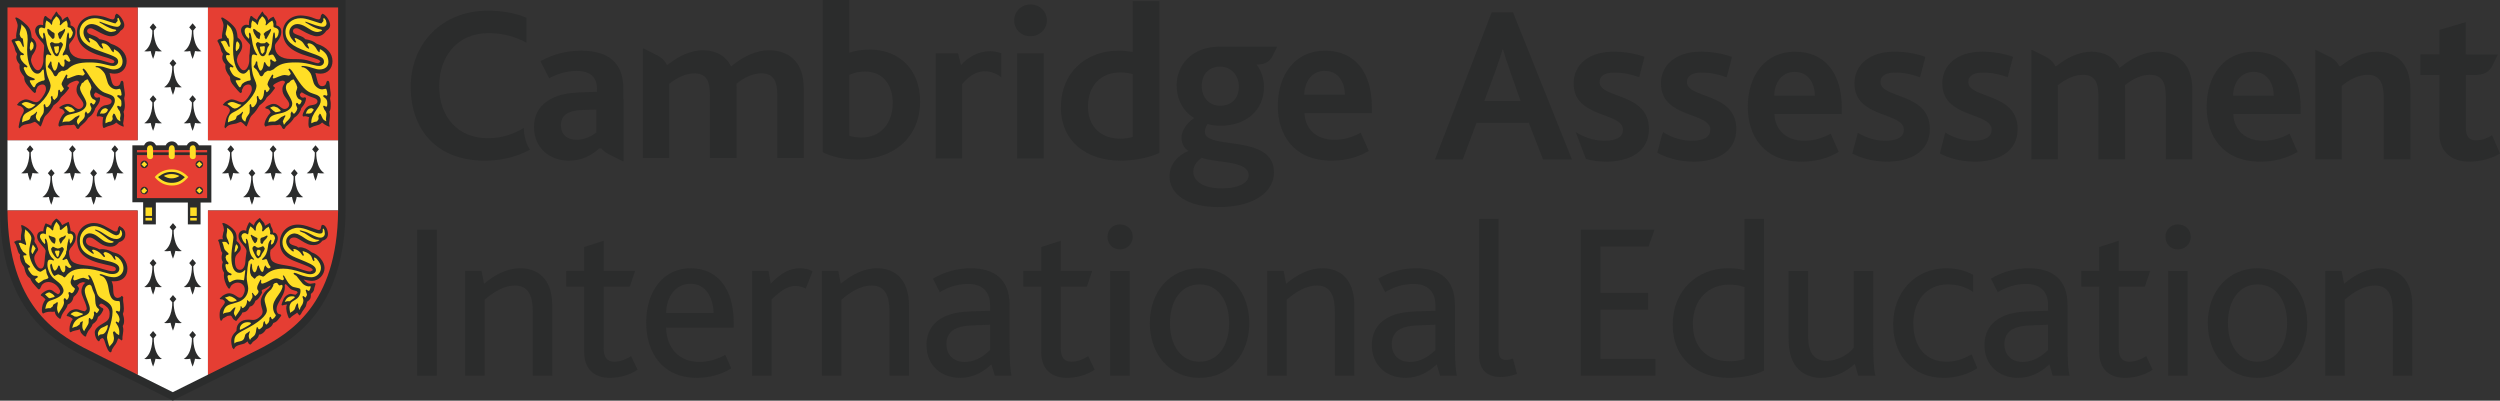 <svg width="312" height="50" viewBox="0 0 312 50" fill="none" xmlns="http://www.w3.org/2000/svg">
<rect x="0" y="0" width="312" height="50" fill="#333333" stroke="none"/>
<g clip-path="url(#clip0_105_552)">
<path d="M185.247 12.605L186.578 9.001C187.077 7.586 187.353 6.782 187.521 6.145H187.574C187.744 6.754 187.992 7.586 188.492 8.974L189.768 12.605H185.247ZM188.826 1.541H186.162L179.087 19.898H182.554L184.275 15.322H190.793L192.569 19.898H196.177L188.826 1.541Z" fill="#2B2C2C"/>
<path d="M221.425 11.939C221.451 10.358 222.339 8.973 223.975 8.973C225.725 8.973 226.472 10.441 226.5 11.939H221.425ZM224.033 6.45C220.285 6.45 218.123 9.417 218.123 13.353C218.123 16.903 220.065 20.174 224.837 20.174C226.445 20.174 228.08 19.814 229.468 18.954L228.471 16.681C227.527 17.207 226.472 17.567 225.168 17.567C222.978 17.567 221.536 16.267 221.451 14.239H229.856V13.465C229.857 9.111 227.722 6.45 224.033 6.45Z" fill="#2B2C2C"/>
<path d="M278.69 11.939C278.717 10.358 279.606 8.973 281.241 8.973C282.991 8.973 283.739 10.441 283.769 11.939H278.69ZM281.299 6.45C277.551 6.45 275.389 9.417 275.389 13.353C275.389 16.903 277.33 20.174 282.101 20.174C283.711 20.174 285.347 19.814 286.734 18.954L285.737 16.681C284.793 17.207 283.739 17.567 282.434 17.567C280.244 17.567 278.803 16.267 278.717 14.239H287.122V13.465C287.123 9.111 284.987 6.45 281.299 6.45Z" fill="#2B2C2C"/>
<path d="M307.729 2.761L304.428 3.734V6.781H302.07V9.361H304.428V16.653C304.428 18.845 305.846 20.174 308.172 20.174C309.476 20.174 311.058 19.786 312.001 19.15L311.005 16.874C310.506 17.207 309.782 17.512 309.005 17.512C308.146 17.512 307.729 17.066 307.729 15.846V9.361H307.867V9.355H308.935C310.421 9.355 310.842 8.576 311.043 8.203L311.693 6.906L311.719 6.857L311.693 6.804H307.866V6.781H307.728V2.761H307.729Z" fill="#2B2C2C"/>
<path d="M212.252 6.45C209.174 6.45 207.286 8.086 207.286 10.414C207.286 14.795 213.445 13.963 213.445 16.184C213.445 17.18 212.475 17.567 211.144 17.567C209.81 17.567 208.564 17.125 207.567 16.488L207.417 16.837L206.831 19.066C207.917 19.665 209.485 20.174 211.363 20.174C214.194 20.174 216.69 18.984 216.69 16.098C216.69 11.525 210.533 12.329 210.533 10.249C210.533 9.391 211.28 9.057 212.389 9.057C213.528 9.057 214.548 9.304 215.49 9.65L216.109 7.301V7.09C215.028 6.698 213.723 6.45 212.252 6.45Z" fill="#2B2C2C"/>
<path d="M236.406 6.45C233.325 6.45 231.44 8.086 231.44 10.414C231.44 14.795 237.599 13.963 237.599 16.184C237.599 17.18 236.629 17.567 235.295 17.567C234.023 17.567 232.829 17.162 231.854 16.569L231.172 19.167C232.246 19.719 233.747 20.174 235.516 20.174C238.347 20.174 240.844 18.984 240.844 16.098C240.844 11.525 234.687 12.329 234.687 10.249C234.687 9.391 235.434 9.057 236.544 9.057C237.674 9.057 238.687 9.301 239.624 9.643L240.26 7.219V7.09C239.179 6.698 237.875 6.45 236.406 6.45Z" fill="#2B2C2C"/>
<path d="M247.363 6.45C244.285 6.45 242.397 8.086 242.397 10.414C242.397 14.795 248.556 13.963 248.556 16.184C248.556 17.18 247.586 17.567 246.253 17.567C244.963 17.567 243.754 17.151 242.771 16.544L242.089 19.149C243.163 19.709 244.682 20.174 246.473 20.174C249.304 20.174 251.801 18.984 251.801 16.098C251.801 11.525 245.644 12.329 245.644 10.249C245.644 9.391 246.391 9.057 247.5 9.057C248.622 9.057 249.632 9.296 250.564 9.636L251.217 7.139V7.09C250.138 6.698 248.834 6.45 247.363 6.45Z" fill="#2B2C2C"/>
<path d="M201.352 6.45C198.273 6.45 196.387 8.086 196.387 10.414C196.387 14.795 202.546 13.963 202.546 16.184C202.546 17.18 201.575 17.567 200.245 17.567C198.913 17.567 197.664 17.125 196.667 16.488L196.659 16.503L197.922 19.844C198.682 20.047 199.534 20.174 200.466 20.174C203.295 20.174 205.79 18.984 205.79 16.098C205.79 11.525 199.634 12.329 199.634 10.249C199.634 9.391 200.382 9.057 201.49 9.057C202.617 9.057 203.632 9.297 204.571 9.64L205.21 7.197V7.09C204.128 6.698 202.823 6.45 201.352 6.45Z" fill="#2B2C2C"/>
<path d="M253.578 6.217L253.515 6.252V13.753V19.896H256.813V10.638C257.784 9.861 258.895 9.334 259.949 9.334C261.641 9.334 261.89 10.608 261.89 12.134V19.896H265.219V11.135L265.194 10.638C266.138 9.861 267.247 9.334 268.3 9.334C269.992 9.334 270.294 10.555 270.294 12.105V19.896H273.598V11.191C273.598 7.725 271.546 6.45 269.243 6.45C267.773 6.45 266.107 7.142 264.526 8.475C263.889 7.17 262.639 6.45 261.032 6.45C259.426 6.45 257.926 7.227 256.623 8.251H256.497C256.161 7.553 255.636 7.262 255.322 7.092L253.642 6.252L253.578 6.217Z" fill="#2B2C2C"/>
<path d="M289.013 6.217L288.948 6.252V13.753V19.896H292.247V10.719C293.218 9.916 294.383 9.334 295.466 9.334C297.159 9.334 297.491 10.638 297.491 12.244V19.896H300.821V11.22C300.821 7.476 298.683 6.45 296.604 6.45C294.971 6.45 293.5 7.17 292.11 8.251H291.931C291.595 7.553 291.069 7.262 290.756 7.092L289.076 6.252L289.013 6.217Z" fill="#2B2C2C"/>
<path d="M60.913 1.332C55.032 1.332 51.257 5.548 51.257 10.843C51.257 16.196 54.506 20.051 60.496 20.051C62.283 20.051 64.172 19.728 66.142 18.683C65.661 17.934 65.382 17.02 65.373 15.976C64.072 16.725 62.685 17.249 60.883 17.249C57.139 17.249 54.809 14.588 54.809 10.761C54.809 7.183 56.944 4.133 60.996 4.133C62.77 4.133 64.296 4.578 65.712 5.326V2.22C64.572 1.72 62.91 1.332 60.913 1.332Z" fill="#2B2C2C"/>
<path d="M107.504 17.164C107.033 17.164 106.504 17.108 105.979 16.942V9.346C106.393 9.179 106.976 8.928 107.976 8.928C110.137 8.928 111.413 10.537 111.413 12.84C111.413 15.417 109.888 17.164 107.504 17.164ZM105.979 0H102.676V18.992C103.785 19.576 105.285 19.909 106.976 19.909C111.444 19.909 114.826 17.245 114.826 12.646C114.826 8.485 112.026 6.183 108.528 6.183C107.504 6.183 106.727 6.351 105.979 6.573V0Z" fill="#2B2C2C"/>
<path d="M139.803 17.305C137.417 17.305 135.781 15.837 135.781 13.285C135.781 10.595 137.472 9.042 139.775 9.042C140.443 9.042 140.857 9.125 141.356 9.236V17.084C140.912 17.25 140.248 17.305 139.803 17.305ZM144.684 0.142H141.356V6.491C140.83 6.38 140.08 6.325 139.58 6.325C135.419 6.325 132.397 9.18 132.397 13.341C132.397 17.667 135.587 20.051 139.86 20.051C141.468 20.051 143.38 19.718 144.684 19.079V0.142Z" fill="#2B2C2C"/>
<path d="M162.772 11.814C162.798 10.233 163.686 8.847 165.322 8.847C167.071 8.847 167.819 10.315 167.85 11.814H162.772ZM165.381 6.324C161.632 6.324 159.47 9.292 159.47 13.228C159.47 16.778 161.412 20.051 166.185 20.051C167.793 20.051 169.428 19.687 170.814 18.829L169.817 16.558C168.874 17.083 167.819 17.443 166.516 17.443C164.325 17.443 162.883 16.142 162.799 14.115H171.205V13.34C171.205 8.987 169.068 6.324 165.381 6.324Z" fill="#2B2C2C"/>
<path d="M71.943 17.442C70.75 17.442 70.001 16.778 70.001 15.64C70.001 14.975 70.253 14.448 70.804 14.144C71.249 13.893 71.859 13.753 72.719 13.727L74.417 13.674V16.422L74.425 16.526C73.961 16.891 73.103 17.442 71.943 17.442ZM72.525 6.326C70.696 6.326 69.002 6.767 67.448 7.628L68.532 9.764C69.473 9.263 70.666 8.848 71.972 8.848C73.497 8.848 74.496 9.512 74.496 11.037V11.454L72.248 11.536C70.915 11.594 69.779 11.816 68.863 12.287C67.506 12.981 66.644 14.088 66.644 15.863C66.644 18.386 68.503 20.05 71 20.05C72.638 20.05 73.83 19.385 74.773 18.526H75.049C75.36 18.906 75.717 19.107 75.956 19.238L77.684 20.101L77.75 20.136L77.818 20.101V12.377H77.797V11.094C77.797 7.931 76.049 6.326 72.525 6.326Z" fill="#2B2C2C"/>
<path d="M80.288 6.038L80.226 6.072V8.071V19.717H83.524V13.545V10.456C84.495 9.682 85.606 9.155 86.662 9.155C88.352 9.155 88.601 10.43 88.601 11.955V19.718H91.93V10.956L91.904 10.458C92.847 9.681 93.957 9.154 95.012 9.154C96.704 9.154 97.006 10.373 97.006 11.926V19.717H100.309V11.011C100.309 7.544 98.257 6.271 95.956 6.271C94.483 6.271 92.82 6.962 91.238 8.293C90.6 6.989 89.35 6.271 87.742 6.271C86.134 6.271 84.635 7.047 83.333 8.071H83.211C82.872 7.373 82.347 7.079 82.036 6.912L80.354 6.072L80.288 6.038Z" fill="#2B2C2C"/>
<path d="M123.537 6.39C122.042 6.39 120.731 7.195 119.932 8.129L119.568 6.656H116.768V19.773H120.07V10.509C121.088 9.263 122.092 8.894 122.924 8.894C124.117 8.894 124.953 9.651 124.953 9.651V6.637C124.471 6.466 123.996 6.39 123.537 6.39Z" fill="#2B2C2C"/>
<path d="M130.262 6.658H126.933V19.774H130.262V6.658ZM128.597 0.557C127.432 0.557 126.572 1.445 126.572 2.552C126.572 3.662 127.432 4.52 128.597 4.52C129.763 4.52 130.651 3.633 130.651 2.552C130.651 1.415 129.763 0.557 128.597 0.557Z" fill="#2B2C2C"/>
<path d="M152.502 23.513C150.311 23.513 148.924 22.71 148.924 21.405C148.924 20.546 149.563 19.993 149.978 19.687C151.753 20.38 155.831 19.993 155.831 21.878C155.832 22.848 154.499 23.513 152.502 23.513ZM152.28 13.198C150.81 13.198 149.978 12.062 149.978 10.758C149.978 9.179 150.949 8.317 152.252 8.317C153.722 8.317 154.61 9.484 154.61 10.786C154.61 12.366 153.611 13.198 152.28 13.198ZM159.35 5.817H156.855H154.261H154.205V5.822H152.199C148.62 5.822 146.844 8.235 146.844 10.647C146.844 12.396 147.65 13.919 149.034 14.723C147.953 15.473 147.452 16.413 147.452 17.19C147.452 17.886 147.758 18.494 148.315 18.828C146.957 19.41 145.956 20.546 145.956 21.99C145.956 24.262 148.2 25.842 152.058 25.842C156.608 25.842 158.993 23.9 158.993 21.516C158.993 16.61 150.367 18.798 150.367 16.442C150.367 16.164 150.45 15.888 150.699 15.473C151.144 15.611 151.697 15.695 152.309 15.695C155.497 15.695 157.745 13.783 157.745 10.84C157.745 9.815 157.423 8.845 156.82 8.058H156.928H157.199V8.04C158.279 7.949 158.616 7.347 158.786 7.045L159.351 5.906L159.375 5.861L159.35 5.817Z" fill="#2B2C2C"/>
<path d="M54.514 28.668H52.054V46.882H54.514V28.668Z" fill="#2B2C2C"/>
<path d="M58.055 33.808H60.101L60.406 35.411C61.815 34.25 63.279 33.478 64.941 33.478C67.013 33.478 68.921 34.694 68.921 38.122V46.882H66.49V38.923C66.49 37.07 66.047 35.634 64.249 35.634C62.919 35.634 61.649 36.407 60.489 37.402V46.882H58.055V33.808Z" fill="#2B2C2C"/>
<path d="M72.903 43.952V35.769H70.664V33.806H72.903V30.823L75.337 30.05V33.806H79.263L78.598 35.769H75.337V43.481C75.337 44.641 75.808 45.141 76.663 45.141C77.495 45.141 78.239 44.781 78.766 44.448L79.567 46.136C78.71 46.744 77.411 47.156 76.111 47.156C74.092 47.157 72.903 45.999 72.903 43.952Z" fill="#2B2C2C"/>
<path d="M89.051 39.059C89.022 37.236 88.14 35.412 86.174 35.412C84.294 35.412 83.163 37.069 83.133 39.059H89.051ZM83.133 40.884C83.163 43.346 84.683 45.167 87.255 45.167C88.526 45.167 89.605 44.781 90.516 44.285L91.262 45.969C90.045 46.744 88.469 47.157 86.975 47.157C82.638 47.157 80.645 43.979 80.645 40.248C80.645 36.269 82.828 33.478 86.174 33.478C89.605 33.478 91.569 36.103 91.569 40.274V40.884H83.133Z" fill="#2B2C2C"/>
<path d="M93.862 33.808H95.909L96.186 35.411C97.569 33.946 98.646 33.478 99.862 33.478C100.416 33.478 101.025 33.615 101.413 33.865L100.555 36.02C100.14 35.801 99.726 35.689 99.283 35.689C98.37 35.689 97.511 36.184 96.297 37.371V46.881H93.862V33.808Z" fill="#2B2C2C"/>
<path d="M102.573 33.808H104.619L104.924 35.411C106.333 34.25 107.801 33.478 109.459 33.478C111.535 33.478 113.439 34.694 113.439 38.122V46.882H111.008V38.923C111.008 37.07 110.565 35.634 108.767 35.634C107.438 35.634 106.168 36.407 105.008 37.402V46.882H102.573V33.808Z" fill="#2B2C2C"/>
<path d="M121.433 40.607C120.38 40.634 119.69 40.801 119.138 41.077C118.444 41.465 118.114 42.128 118.114 42.929C118.114 44.285 118.997 45.167 120.38 45.167C121.902 45.167 122.979 44.255 123.561 43.676V40.524L121.433 40.607ZM123.726 45.473C122.73 46.412 121.46 47.157 119.827 47.157C117.424 47.157 115.626 45.582 115.626 43.066C115.626 41.326 116.509 40.164 117.838 39.529C118.75 39.087 119.801 38.92 121.131 38.865L123.561 38.783V38.094C123.561 36.24 122.426 35.438 120.851 35.438C119.357 35.438 118.225 35.908 117.283 36.462L116.426 34.776C117.949 33.863 119.608 33.478 121.154 33.478C124.114 33.478 125.995 34.885 125.995 38.036V42.791C125.995 45.032 126.077 46.221 126.244 46.883H124.139L123.726 45.473Z" fill="#2B2C2C"/>
<path d="M129.948 43.952V35.769H127.708V33.806H129.948V30.823L132.383 30.05V33.806H136.308L135.645 35.769H132.383V43.481C132.383 44.641 132.852 45.141 133.708 45.141C134.541 45.141 135.287 44.781 135.812 44.448L136.611 46.136C135.754 46.744 134.456 47.156 133.156 47.156C131.137 47.157 129.948 45.999 129.948 43.952Z" fill="#2B2C2C"/>
<path d="M138.548 33.81H140.982V46.883H138.548V33.81ZM138.214 29.554C138.214 28.694 138.851 28.005 139.764 28.005C140.703 28.005 141.366 28.668 141.366 29.554C141.366 30.436 140.677 31.129 139.764 31.129C138.851 31.128 138.214 30.436 138.214 29.554Z" fill="#2B2C2C"/>
<path d="M153.395 40.331C153.395 37.514 152.013 35.494 149.719 35.494C147.396 35.494 146.013 37.513 146.013 40.331C146.013 43.123 147.396 45.139 149.691 45.139C152.013 45.139 153.395 43.123 153.395 40.331ZM143.497 40.331C143.497 36.463 145.959 33.477 149.719 33.477C153.425 33.477 155.913 36.463 155.913 40.331C155.913 44.175 153.451 47.158 149.691 47.158C145.959 47.158 143.497 44.175 143.497 40.331Z" fill="#2B2C2C"/>
<path d="M158.153 33.808H160.199L160.504 35.411C161.916 34.25 163.381 33.478 165.039 33.478C167.112 33.478 169.019 34.694 169.019 38.122V46.882H166.588V38.923C166.588 37.07 166.144 35.634 164.347 35.634C163.017 35.634 161.748 36.407 160.587 37.402V46.882H158.152V33.808H158.153Z" fill="#2B2C2C"/>
<path d="M177.011 40.607C175.958 40.634 175.268 40.801 174.715 41.077C174.023 41.465 173.692 42.128 173.692 42.929C173.692 44.285 174.574 45.167 175.958 45.167C177.481 45.167 178.557 44.255 179.14 43.676V40.524L177.011 40.607ZM179.304 45.473C178.309 46.412 177.039 47.157 175.406 47.157C173.003 47.157 171.205 45.582 171.205 43.066C171.205 41.326 172.087 40.164 173.416 39.529C174.326 39.087 175.38 38.92 176.706 38.865L179.141 38.783V38.094C179.141 36.24 178.006 35.438 176.43 35.438C174.937 35.438 173.801 35.908 172.862 36.462L172.005 34.776C173.528 33.863 175.187 33.478 176.733 33.478C179.692 33.478 181.574 34.885 181.574 38.036V42.791C181.574 45.032 181.655 46.221 181.822 46.883H179.718L179.304 45.473Z" fill="#2B2C2C"/>
<path d="M184.587 27.313H187.022V43.619C187.022 44.614 187.326 44.92 187.988 44.92C188.21 44.92 188.597 44.838 188.82 44.753L189.317 46.662C188.709 46.911 187.933 47.05 187.298 47.05C185.474 47.05 184.588 46.054 184.588 44.311V27.313H184.587Z" fill="#2B2C2C"/>
<path d="M197.279 28.667H206.488L205.739 30.767H199.739V36.546H205.685V38.645H199.739V44.782H206.597V46.881H197.279V28.667Z" fill="#2B2C2C"/>
<path d="M217.713 44.782V35.827C217.106 35.635 216.636 35.522 215.805 35.522C213.289 35.522 211.27 37.292 211.27 40.443C211.27 43.317 213.013 45.084 215.835 45.084C216.44 45.084 217.217 45.003 217.713 44.782ZM208.754 40.497C208.754 36.295 211.767 33.477 215.64 33.477C216.33 33.477 217.053 33.531 217.713 33.725V27.313H220.148V46.246C219.125 46.8 217.437 47.158 215.78 47.158C211.879 47.158 208.754 44.865 208.754 40.497Z" fill="#2B2C2C"/>
<path d="M223.576 44.671C223.327 43.953 223.217 43.26 223.217 42.185V33.811H225.652V41.743C225.652 42.571 225.705 43.15 225.9 43.676C226.23 44.589 226.924 45.03 228.002 45.03C229.385 45.03 230.682 44.229 231.347 43.399V33.81H233.782V42.847C233.782 45.03 233.863 46.219 234.058 46.882H231.9L231.486 45.417C230.379 46.413 228.945 47.158 227.227 47.158C225.952 47.158 224.266 46.605 223.576 44.671Z" fill="#2B2C2C"/>
<path d="M236.268 40.47C236.268 36.573 238.923 33.478 242.905 33.478C244.314 33.478 245.478 33.863 246.25 34.306V36.435C245.366 35.853 244.37 35.495 243.097 35.495C240.417 35.495 238.785 37.568 238.785 40.331C238.785 43.4 240.417 45.141 242.929 45.141C244.257 45.141 245.198 44.697 246.055 44.227L246.775 45.942C245.808 46.605 244.257 47.158 242.601 47.158C238.508 47.158 236.268 44.173 236.268 40.47Z" fill="#2B2C2C"/>
<path d="M253.466 40.607C252.415 40.634 251.722 40.801 251.172 41.077C250.48 41.465 250.149 42.128 250.149 42.929C250.149 44.285 251.032 45.167 252.415 45.167C253.937 45.167 255.015 44.255 255.595 43.676V40.524L253.466 40.607ZM255.761 45.473C254.766 46.412 253.497 47.157 251.863 47.157C249.457 47.157 247.661 45.582 247.661 43.066C247.661 41.326 248.544 40.164 249.873 39.529C250.783 39.087 251.836 38.92 253.164 38.865L255.596 38.783V38.094C255.596 36.24 254.462 35.438 252.886 35.438C251.393 35.438 250.258 35.908 249.318 36.462L248.462 34.776C249.981 33.863 251.64 33.478 253.19 33.478C256.149 33.478 258.03 34.885 258.03 38.036V42.791C258.03 45.032 258.112 46.221 258.28 46.883H256.175L255.761 45.473Z" fill="#2B2C2C"/>
<path d="M261.983 43.952V35.769H259.743V33.806H261.983V30.823L264.417 30.05V33.806H268.343L267.681 35.769H264.417V43.481C264.417 44.641 264.888 45.141 265.743 45.141C266.575 45.141 267.319 44.781 267.845 44.448L268.647 46.136C267.79 46.744 266.492 47.156 265.191 47.156C263.172 47.157 261.983 45.999 261.983 43.952Z" fill="#2B2C2C"/>
<path d="M270.585 33.81H273.019V46.883H270.585V33.81ZM270.251 29.554C270.251 28.694 270.887 28.005 271.8 28.005C272.738 28.005 273.404 28.668 273.404 29.554C273.404 30.436 272.713 31.129 271.8 31.129C270.886 31.129 270.251 30.436 270.251 29.554Z" fill="#2B2C2C"/>
<path d="M285.43 40.331C285.43 37.514 284.049 35.494 281.756 35.494C279.431 35.494 278.048 37.513 278.048 40.331C278.048 43.123 279.431 45.139 281.726 45.139C284.049 45.139 285.43 43.123 285.43 40.331ZM275.532 40.331C275.532 36.463 277.995 33.477 281.756 33.477C285.461 33.477 287.948 36.463 287.948 40.331C287.948 44.175 285.486 47.158 281.726 47.158C277.995 47.158 275.532 44.175 275.532 40.331Z" fill="#2B2C2C"/>
<path d="M290.188 33.808H292.235L292.54 35.411C293.948 34.25 295.416 33.478 297.074 33.478C299.148 33.478 301.054 34.694 301.054 38.122V46.882H298.624V38.923C298.624 37.07 298.181 35.634 296.382 35.634C295.054 35.634 293.783 36.407 292.622 37.402V46.882H290.187V33.808H290.188Z" fill="#2B2C2C"/>
<path d="M41.025 27.302C40.936 29.545 40.607 31.581 40.045 33.361C39.505 35.086 38.732 36.615 37.745 37.916C35.912 40.341 33.679 41.553 32.195 42.36C32.068 42.431 31.183 42.88 26.94 44.992L26.987 45.089H27.096V27.415H41.132V27.202H26.88V45.264L27.036 45.188C31.281 43.072 32.161 42.625 32.295 42.552C33.784 41.744 36.051 40.513 37.915 38.048C38.918 36.725 39.703 35.171 40.253 33.426C40.815 31.624 41.15 29.572 41.239 27.311L41.025 27.302Z" fill="#FFDE26"/>
<path d="M16.035 27.307V45.089H16.141L16.19 44.992C11.949 42.881 11.061 42.429 10.936 42.363C9.45 41.553 7.221 40.341 5.385 37.919C4.4 36.617 3.625 35.085 3.085 33.362C2.524 31.581 2.194 29.546 2.106 27.303L2 27.307V27.414H16.141V27.201H1.884L1.89 27.313C1.982 29.571 2.312 31.624 2.877 33.428C3.425 35.172 4.212 36.726 5.212 38.049C7.078 40.514 9.346 41.743 10.835 42.553C10.97 42.624 11.851 43.075 16.093 45.185L16.25 45.264V27.307H16.035Z" fill="#FFDE26"/>
<path d="M41.161 1.965V1.859H26.88V16.573H41.267V1.859H41.161V1.965H41.054V16.357H27.097V2.076H41.161V1.965H41.054H41.161Z" fill="#262626"/>
<path d="M16.142 1.965V1.859H1.861V16.573H16.248V1.859H16.142V1.965H16.034V16.357H2.078V2.076H16.142V1.965H16.034H16.142Z" fill="#262626"/>
<path d="M21.564 50L21.136 49.772C20.497 49.454 10.537 44.506 9.944 44.185C6.718 42.429 0 38.782 0 26V0H43.129V25.999C43.129 38.782 36.411 42.429 33.185 44.185C32.592 44.507 22.57 49.484 21.993 49.772L21.564 50Z" fill="#2B2C2C"/>
<path d="M25.953 17.5V0.931H17.177V17.5H0.933V25.999L0.935 26.27H17.177V46.76C19.518 47.927 21.561 48.941 21.561 48.941L21.564 48.943L21.565 48.941C21.565 48.941 23.611 47.927 25.953 46.76V26.27H42.194V25.999V17.5H25.953Z" fill="white"/>
<path d="M17.178 0.928H0.934V17.497H17.178V0.928Z" fill="#E53E33"/>
<path d="M42.198 0.931H25.954V17.5H42.198V0.931Z" fill="#E53E33"/>
<path d="M17.178 26.271H0.936C1.028 38.152 7.124 41.59 10.391 43.366C10.724 43.547 14.192 45.278 17.178 46.763V26.271Z" fill="#E53E33"/>
<path d="M25.953 26.271V46.763C28.939 45.276 32.407 43.547 32.74 43.366C36.006 41.591 42.102 38.152 42.195 26.271H25.953Z" fill="#E53E33"/>
<path d="M31.532 22.015L31.866 21.617L31.443 21.115L31.019 21.617L31.354 22.015C31.361 22.216 31.373 23.972 30.337 24.602C30.337 24.602 30.683 24.667 31.145 24.578C31.145 24.578 31.226 25.036 31.443 25.559C31.66 25.036 31.742 24.578 31.742 24.578C32.207 24.667 32.55 24.602 32.55 24.602C31.513 23.97 31.527 22.216 31.532 22.015Z" fill="#2B2C2C"/>
<path d="M34.176 19.03L34.511 18.632L34.088 18.13L33.666 18.632L34.002 19.03C34.007 19.231 34.02 20.988 32.984 21.617C32.984 21.617 33.328 21.682 33.791 21.593C33.791 21.593 33.871 22.049 34.088 22.571C34.306 22.049 34.389 21.593 34.389 21.593C34.852 21.682 35.196 21.617 35.196 21.617C34.16 20.988 34.171 19.231 34.176 19.03Z" fill="#2B2C2C"/>
<path d="M36.822 22.015L37.157 21.617L36.733 21.115L36.311 21.617L36.645 22.015C36.652 22.216 36.665 23.972 35.628 24.602C35.628 24.602 35.973 24.667 36.438 24.578C36.438 24.578 36.517 25.036 36.733 25.559C36.951 25.036 37.035 24.578 37.035 24.578C37.497 24.667 37.841 24.602 37.841 24.602C36.804 23.97 36.816 22.216 36.822 22.015Z" fill="#2B2C2C"/>
<path d="M39.467 19.03L39.801 18.632L39.379 18.13L38.955 18.632L39.29 19.03C39.297 19.231 39.308 20.988 38.273 21.617C38.273 21.617 38.619 21.682 39.08 21.593C39.08 21.593 39.162 22.049 39.379 22.571C39.596 22.049 39.678 21.593 39.678 21.593C40.142 21.682 40.486 21.617 40.486 21.617C39.45 20.988 39.462 19.231 39.467 19.03Z" fill="#2B2C2C"/>
<path d="M28.886 19.03L29.222 18.632L28.798 18.13L28.374 18.632L28.709 19.03C28.716 19.231 28.73 20.988 27.692 21.617C27.692 21.617 28.038 21.682 28.502 21.593C28.502 21.593 28.581 22.049 28.798 22.571C29.016 22.049 29.099 21.593 29.099 21.593C29.561 21.682 29.906 21.617 29.906 21.617C28.869 20.988 28.881 19.231 28.886 19.03Z" fill="#2B2C2C"/>
<path d="M6.484 22.015L6.818 21.617L6.394 21.115L5.971 21.617L6.305 22.015C6.312 22.216 6.326 23.972 5.288 24.602C5.288 24.602 5.634 24.667 6.098 24.578C6.098 24.578 6.177 25.036 6.394 25.559C6.611 25.036 6.695 24.578 6.695 24.578C7.158 24.667 7.503 24.602 7.503 24.602C6.466 23.97 6.478 22.216 6.484 22.015Z" fill="#2B2C2C"/>
<path d="M9.129 19.03L9.464 18.632L9.04 18.13L8.616 18.632L8.952 19.03C8.958 19.231 8.972 20.988 7.932 21.617C7.932 21.617 8.28 21.682 8.745 21.593C8.745 21.593 8.823 22.049 9.04 22.571C9.258 22.049 9.339 21.593 9.339 21.593C9.804 21.682 10.147 21.617 10.147 21.617C9.113 20.988 9.123 19.231 9.129 19.03Z" fill="#2B2C2C"/>
<path d="M11.775 22.015L12.109 21.617L11.685 21.115L11.263 21.617L11.598 22.015C11.603 22.216 11.616 23.972 10.581 24.602C10.581 24.602 10.924 24.667 11.388 24.578C11.388 24.578 11.47 25.036 11.685 25.559C11.904 25.036 11.986 24.578 11.986 24.578C12.447 24.667 12.793 24.602 12.793 24.602C11.756 23.97 11.77 22.216 11.775 22.015Z" fill="#2B2C2C"/>
<path d="M14.419 19.03L14.755 18.632L14.331 18.13L13.908 18.632L14.244 19.03C14.249 19.231 14.263 20.988 13.226 21.617C13.226 21.617 13.571 21.682 14.033 21.593C14.033 21.593 14.114 22.049 14.331 22.571C14.549 22.049 14.632 21.593 14.632 21.593C15.094 21.682 15.439 21.617 15.439 21.617C14.402 20.988 14.415 19.231 14.419 19.03Z" fill="#2B2C2C"/>
<path d="M3.839 19.03L4.174 18.632L3.75 18.13L3.327 18.632L3.66 19.03C3.666 19.231 3.68 20.988 2.645 21.617C2.645 21.617 2.988 21.682 3.453 21.593C3.453 21.593 3.534 22.049 3.75 22.571C3.968 22.049 4.05 21.593 4.05 21.593C4.511 21.682 4.858 21.617 4.858 21.617C3.821 20.988 3.834 19.231 3.839 19.03Z" fill="#2B2C2C"/>
<path d="M21.674 28.744L22.009 28.346L21.586 27.845L21.162 28.346L21.497 28.744C21.502 28.946 21.515 30.702 20.478 31.329C20.478 31.329 20.823 31.395 21.287 31.306C21.287 31.306 21.369 31.763 21.586 32.284C21.803 31.763 21.885 31.306 21.885 31.306C22.346 31.394 22.693 31.329 22.693 31.329C21.656 30.701 21.669 28.945 21.674 28.744Z" fill="#2B2C2C"/>
<path d="M21.674 37.722L22.009 37.321L21.586 36.823L21.162 37.321L21.497 37.722C21.502 37.922 21.515 39.68 20.478 40.308C20.478 40.308 20.823 40.374 21.287 40.285C21.287 40.285 21.369 40.741 21.586 41.266C21.803 40.741 21.885 40.285 21.885 40.285C22.346 40.374 22.693 40.308 22.693 40.308C21.656 39.68 21.669 37.922 21.674 37.722Z" fill="#2B2C2C"/>
<path d="M24.125 33.233L24.461 32.835L24.037 32.333L23.614 32.835L23.951 33.233C23.955 33.434 23.969 35.192 22.932 35.82C22.932 35.82 23.277 35.885 23.741 35.796C23.741 35.796 23.82 36.254 24.037 36.776C24.255 36.254 24.338 35.796 24.338 35.796C24.8 35.885 25.145 35.82 25.145 35.82C24.108 35.191 24.121 33.434 24.125 33.233Z" fill="#2B2C2C"/>
<path d="M19.194 33.233L19.528 32.835L19.105 32.333L18.681 32.835L19.017 33.233C19.021 33.434 19.035 35.192 18 35.82C18 35.82 18.345 35.885 18.81 35.796C18.81 35.796 18.888 36.254 19.105 36.776C19.322 36.254 19.404 35.796 19.404 35.796C19.866 35.885 20.212 35.82 20.212 35.82C19.176 35.191 19.189 33.434 19.194 33.233Z" fill="#2B2C2C"/>
<path d="M24.125 42.21L24.461 41.812L24.037 41.31L23.614 41.812L23.951 42.21C23.955 42.411 23.969 44.168 22.932 44.797C22.932 44.797 23.277 44.862 23.741 44.773C23.741 44.773 23.82 45.231 24.037 45.754C24.255 45.231 24.338 44.773 24.338 44.773C24.8 44.862 25.145 44.797 25.145 44.797C24.108 44.168 24.121 42.411 24.125 42.21Z" fill="#2B2C2C"/>
<path d="M19.194 42.21L19.528 41.812L19.105 41.31L18.681 41.812L19.017 42.21C19.021 42.411 19.035 44.168 18 44.797C18 44.797 18.345 44.862 18.81 44.773C18.81 44.773 18.888 45.231 19.105 45.754C19.322 45.231 19.404 44.773 19.404 44.773C19.866 44.862 20.212 44.797 20.212 44.797C19.176 44.168 19.189 42.411 19.194 42.21Z" fill="#2B2C2C"/>
<path d="M21.674 8.298L22.009 7.898L21.586 7.398L21.162 7.898L21.497 8.298C21.502 8.498 21.515 10.255 20.478 10.883C20.478 10.883 20.823 10.95 21.287 10.86C21.287 10.86 21.369 11.318 21.586 11.843C21.803 11.318 21.885 10.86 21.885 10.86C22.346 10.95 22.693 10.883 22.693 10.883C21.656 10.255 21.669 8.498 21.674 8.298Z" fill="#2B2C2C"/>
<path d="M24.125 3.808L24.461 3.411L24.037 2.909L23.614 3.411L23.951 3.808C23.955 4.009 23.969 5.765 22.932 6.396C22.932 6.396 23.277 6.46 23.741 6.371C23.741 6.371 23.82 6.828 24.037 7.352C24.255 6.828 24.338 6.371 24.338 6.371C24.8 6.46 25.145 6.396 25.145 6.396C24.108 5.765 24.121 4.009 24.125 3.808Z" fill="#2B2C2C"/>
<path d="M19.194 3.808L19.528 3.411L19.105 2.909L18.681 3.411L19.017 3.808C19.021 4.009 19.035 5.765 18 6.396C18 6.396 18.345 6.46 18.81 6.371C18.81 6.371 18.888 6.828 19.105 7.352C19.322 6.828 19.404 6.371 19.404 6.371C19.866 6.46 20.212 6.396 20.212 6.396C19.176 5.765 19.189 4.009 19.194 3.808Z" fill="#2B2C2C"/>
<path d="M24.125 12.787L24.461 12.39L24.037 11.887L23.614 12.39L23.951 12.787C23.955 12.99 23.969 14.743 22.932 15.374C22.932 15.374 23.277 15.438 23.741 15.349C23.741 15.349 23.82 15.808 24.037 16.331C24.255 15.808 24.338 15.349 24.338 15.349C24.8 15.438 25.145 15.374 25.145 15.374C24.108 14.743 24.121 12.99 24.125 12.787Z" fill="#2B2C2C"/>
<path d="M19.194 12.787L19.528 12.39L19.105 11.887L18.681 12.39L19.017 12.787C19.021 12.99 19.035 14.743 18 15.374C18 15.374 18.345 15.438 18.81 15.349C18.81 15.349 18.888 15.808 19.105 16.331C19.322 15.808 19.404 15.349 19.404 15.349C19.866 15.438 20.212 15.374 20.212 15.374C19.176 14.743 19.189 12.99 19.194 12.787Z" fill="#2B2C2C"/>
<path d="M13.668 9.112L13.723 9.318L13.833 9.759C14.006 10.543 14.152 10.752 14.535 10.752C14.751 10.752 14.935 10.63 14.991 10.447L15.074 10.172L15.205 10.07C15.355 10.07 15.426 10.228 15.427 10.573C15.432 10.669 15.465 10.895 15.527 11.244C15.564 11.452 15.582 11.652 15.582 11.846L15.499 12.275C15.548 12.547 15.582 12.911 15.582 13.12C15.582 13.461 15.519 13.777 15.417 13.944C15.475 14.171 15.488 14.262 15.488 14.462L15.444 14.918C15.385 15.25 15.369 15.334 15.369 15.394L15.405 15.579L15.444 15.744L15.405 15.814L15.129 15.703L14.826 15.54L14.509 15.292C14.241 15.532 14.162 15.569 13.46 15.761L13.161 15.886L12.975 15.979C12.857 15.979 12.801 15.79 12.801 15.394C12.801 15.105 12.832 14.833 12.884 14.629C12.68 14.552 12.506 14.505 12.392 14.505L12.181 14.533L12.132 14.538L12.056 14.405L12.139 14.107L12.279 13.777L12.608 13.379L12.968 13.17L13.46 13.075C13.757 13.017 13.934 12.861 13.934 12.657C13.934 12.458 13.799 12.328 13.504 12.222L12.912 12.016L12.374 11.754C12.046 11.559 11.991 11.535 11.911 11.535L11.728 11.777C11.728 12.024 11.886 12.195 12.112 12.195L12.25 12.168L12.392 12.127L12.49 12.23L12.486 12.291L12.457 12.524C12.432 12.725 12.304 12.968 12.016 13.351L11.893 13.516C11.784 13.957 11.505 14.362 11.149 14.603L10.997 14.713L10.887 14.904L10.615 15.238L10.269 15.552L9.993 15.799L9.855 16.034L9.745 16.102C9.623 16.102 9.511 15.977 9.444 15.761L9.244 15.552L9.002 15.592L8.81 15.62H8.311C8.065 15.62 7.715 15.685 7.555 15.761L7.413 15.803L7.322 15.717L7.292 15.608C7.292 15.357 7.473 14.884 7.705 14.505C7.857 14.268 7.905 14.214 8.079 14.068C8.022 13.832 7.873 13.651 7.695 13.597L7.457 13.529L7.403 13.463C7.403 13.391 7.518 13.294 7.72 13.186C7.99 13.044 8.262 12.965 8.479 12.965C8.707 12.965 8.928 13.057 9.179 13.257C9.553 13.546 9.655 13.6 9.838 13.6C10.131 13.6 10.411 13.332 10.411 13.048C10.411 12.858 10.31 12.657 10.049 12.319C9.664 11.821 9.547 11.563 9.547 11.2C9.547 10.975 9.618 10.686 9.704 10.557L9.841 10.352L9.887 10.219L9.638 10.059C9.42 10.059 9.002 10.216 8.67 10.418L8.392 10.713L8.452 10.819L8.603 10.915L8.632 10.972L8.574 11.079L8.301 11.438C8.159 11.622 7.938 11.852 7.72 12.044L7.585 12.181L7.475 12.387C7.376 12.573 7.114 12.839 6.868 13.008L6.676 13.157L6.567 13.351L6.387 13.639L6.058 14.068L5.67 14.453C5.552 14.57 5.446 14.798 5.285 15.303C5.187 15.608 5.099 15.787 5.047 15.787L4.941 15.703C4.669 15.392 4.434 15.207 4.31 15.207L4.158 15.276L3.785 15.416L3.274 15.512C2.892 15.584 2.735 15.668 2.52 15.926L2.397 16.02L2.324 15.86L2.339 15.732L2.409 15.361C2.481 14.961 2.574 14.668 2.685 14.466L2.916 14.039L2.983 13.817C2.983 13.498 2.658 13.209 2.258 13.17L2.117 13.081L2.379 12.76C2.656 12.55 3.016 12.403 3.246 12.403C3.387 12.403 3.601 12.458 3.868 12.565L4.169 12.69L4.476 12.76C4.796 12.76 5.108 12.467 5.491 11.811C5.663 11.511 5.738 11.297 5.738 11.104C5.738 10.757 5.574 10.543 5.301 10.543C5.097 10.543 4.87 10.642 4.705 10.803L4.496 11.229L4.5 11.384L4.504 11.42L4.382 11.617C4.251 11.617 4.062 11.43 3.523 10.776C3.118 10.288 3.028 10.081 3.015 9.593C2.547 9 2.431 8.747 2.431 8.322L2.447 8.04C2.126 7.649 2.035 7.438 2.035 7.083L2.133 6.718C1.968 6.477 1.915 6.368 1.87 6.182L1.803 5.891L1.582 5.38L1.441 5.119C1.441 4.958 1.552 4.896 2.035 4.778L2.009 4.473L2.048 4.143L2.144 3.633C2.186 3.428 2.204 3.281 2.204 3.193C2.204 3.098 2.191 3.031 2.106 2.755L1.982 2.438L1.898 2.248L1.992 2.173C2.126 2.173 2.489 2.39 2.862 2.697C3.651 3.352 3.816 3.614 3.923 4.407L3.962 4.683C4.344 4.958 4.541 5.296 4.541 5.656C4.541 5.941 4.438 6.273 4.267 6.537L3.991 6.967L3.868 7.419C3.868 7.681 3.941 7.919 4.127 8.246C4.34 8.617 4.52 8.769 4.741 8.769C5.103 8.769 5.422 8.137 5.422 7.419V7.323L5.418 7.075L5.45 6.622C5.475 6.407 5.488 6.273 5.491 6.224L5.505 5.89L5.51 5.672L5.368 5.411L5.067 5.079C4.625 4.603 4.386 4.152 4.386 3.816C4.386 3.402 4.688 3.086 5.088 3.086L5.382 3.139V3.045C5.382 2.438 5.505 1.991 5.672 1.991L5.738 2.011L5.986 2.232L6.287 2.423L6.373 2.506L6.552 2.12L6.745 1.858L6.881 1.656L6.95 1.529L7.064 1.427L7.185 1.626C7.217 1.721 7.238 1.746 7.475 1.956L7.638 2.138L7.75 2.41L7.79 2.521L8.065 2.27L8.273 2.15L8.423 2.078L8.493 2.162L8.603 2.369C8.749 2.626 8.797 2.746 8.797 2.867L8.796 3.002V3.167C9.246 3.308 9.418 3.544 9.418 4.029C9.418 4.378 9.235 4.78 8.879 5.206C8.64 5.486 8.614 5.541 8.614 5.737C8.614 6.754 9.322 7.347 10.571 7.364L11.492 7.378C12.086 7.389 12.44 7.447 12.993 7.626C13.65 7.837 13.839 7.888 14.029 7.888L14.206 7.831L14.288 7.711C14.288 7.519 13.95 7.361 12.841 7.049C10.571 6.407 9.608 5.491 9.608 3.989C9.608 2.827 10.575 1.927 11.822 1.927C12.228 1.927 12.846 2.032 13.198 2.162L13.765 2.369L14.06 2.426C14.251 2.426 14.35 2.267 14.357 1.943L14.514 1.709C14.673 1.709 14.916 1.906 15.141 2.217C15.368 2.533 15.515 2.886 15.515 3.12C15.515 3.433 15.367 3.65 15.033 3.842C14.723 4.311 14.343 4.527 13.832 4.527C13.433 4.527 12.867 4.305 11.933 3.773C11.608 3.589 11.444 3.527 11.27 3.527C11.027 3.527 10.87 3.667 10.87 3.881C10.87 4.081 11.022 4.21 11.425 4.351C12.021 4.559 12.167 4.641 12.404 4.889C13.105 5.008 13.409 5.13 13.85 5.465C15.057 5.848 15.805 6.67 15.805 7.618C15.805 8.534 15.183 9.195 14.319 9.195C14.114 9.195 13.985 9.183 13.668 9.112Z" fill="#2B2C2C"/>
<path d="M15.033 15.14L14.981 14.809L14.99 14.699L15.033 14.48L15.048 14.3L14.949 13.888L14.784 13.668L14.646 13.404L14.619 13.291L14.717 13.187L14.896 13.268L15.028 13.316C15.11 13.316 15.157 13.183 15.157 12.948C15.157 12.683 15.132 12.537 15.076 12.47L14.867 12.236L14.686 12.087L14.615 11.964L14.731 11.865L15.033 11.934L15.095 11.946L15.174 11.835L15.169 11.781L15.129 11.493L15.048 11.191L14.943 11.077L14.908 11.082L14.565 11.149L14.509 11.153C14.058 11.153 13.582 10.772 13.436 10.296L13.162 9.402C13.075 9.125 12.867 8.862 12.498 8.56L12.225 8.413L11.975 8.383L11.899 8.315L12.073 8.232L12.526 8.272C12.691 8.289 12.941 8.351 13.271 8.466C13.684 8.607 13.96 8.667 14.193 8.667C14.882 8.667 15.295 8.295 15.295 7.672C15.295 7.245 15.069 6.767 14.732 6.456L14.276 6.151L14.206 6.224L14.219 6.399V6.417L14.128 6.537L13.886 6.263C13.627 5.722 13.216 5.402 12.786 5.402L12.665 5.473L12.733 5.673L12.844 5.92L12.886 6.045L12.831 6.079L12.593 5.949L12.39 5.727L12.21 5.452C12.068 5.232 11.95 5.133 11.643 4.97L11.316 4.792L11.143 4.735L11.071 4.808L11.124 4.956L11.264 5.232L11.192 5.314C11.086 5.314 10.867 5.097 10.668 4.805C10.506 4.562 10.419 4.292 10.419 4.03C10.419 3.44 10.851 3 11.438 3C11.735 3 12.119 3.129 12.473 3.345L13.116 3.745C13.343 3.885 13.675 3.993 13.873 3.993L14.276 3.923L14.44 3.856L14.505 3.778L14.468 3.717L14.386 3.691L14.082 3.633L13.71 3.498C13.35 3.333 13.116 3.214 13.022 3.153C12.796 3.004 12.644 2.917 12.568 2.893L12.386 2.76L12.449 2.7L12.593 2.753L13.102 2.946L13.698 3.153C13.991 3.254 14.419 3.345 14.614 3.345C14.862 3.345 15.067 3.142 15.067 2.889L14.825 2.287L14.732 2.217L14.646 2.328L14.66 2.44L14.683 2.601L14.409 2.921L14.193 2.877L13.298 2.588C12.549 2.348 12.199 2.272 11.825 2.272C10.756 2.275 9.938 3.01 9.938 3.975C9.938 5.069 10.706 5.778 12.608 6.427C14.479 7.071 14.743 7.226 14.743 7.708C14.743 7.986 14.462 8.232 14.149 8.232L13.819 8.204C13.757 8.19 13.444 8.117 12.884 7.983C12.319 7.848 11.806 7.791 11.172 7.791C9.821 7.791 9.07 8.026 8.423 8.659L8.021 8.841L7.928 8.836L7.735 8.824H7.71L7.322 9.071C7.175 9.303 7.098 9.429 7.09 9.443L6.932 9.525C6.808 9.525 6.735 9.433 6.591 9.1L6.305 8.684L6.029 8.436L5.961 8.331L6.012 8.204L6.209 7.845L6.323 7.654C6.41 7.654 6.435 7.738 6.44 8.054L6.552 8.424L6.704 8.753L6.828 8.825C6.97 8.825 7.152 8.49 7.199 8.136C7.239 7.839 7.268 7.748 7.331 7.748L7.391 7.778L7.516 8.024L7.694 8.232L7.861 8.33L7.874 8.331C7.987 8.331 8.028 8.259 8.052 7.996L8.067 7.86L8.038 7.666L8.02 7.534L8.099 7.392L8.205 7.448L8.34 7.586L8.615 7.721L8.798 7.601L8.67 7.284L8.575 7.103C8.464 6.896 8.379 6.813 8.274 6.813L8.132 6.827L7.97 6.896L7.882 6.928L7.816 6.874C7.816 6.75 7.898 6.556 8.052 6.31C8.162 6.138 8.238 5.766 8.274 5.232C8.321 4.514 8.415 4.047 8.515 4.047L8.611 4.258L8.603 4.447L8.598 4.581L8.661 4.811C8.778 4.811 8.917 4.634 9.029 4.352L9.098 4.069L9.084 4.006L8.808 3.498L8.534 3.415L8.438 3.353V3.169V3.015L8.411 2.851L8.355 2.712L8.287 2.563C7.985 2.725 7.841 2.833 7.735 2.975L7.515 3.171L7.445 3.099L7.487 2.877L7.498 2.8C7.498 2.504 7.316 2.212 7.02 2.024L6.935 2.136L6.84 2.272L6.674 2.466L6.538 2.739L6.51 2.898V2.918L6.511 2.969L6.447 3.115L6.412 3.098L6.316 2.96L6.164 2.797L5.932 2.645L5.806 2.548L5.755 2.671L5.685 2.893L5.669 3.112L5.656 3.345L5.657 3.387L5.555 3.553L5.394 3.486L5.197 3.428C4.981 3.428 4.844 3.575 4.844 3.809C4.844 4.083 4.923 4.345 5.068 4.529L5.242 4.763L5.388 4.844L5.422 4.557L5.38 4.323L5.373 4.218L5.453 4.074C5.532 4.074 5.58 4.161 5.631 4.392L5.738 4.903L5.849 5.549L6.012 6.097C6.123 6.358 6.203 6.516 6.247 6.581L6.416 6.845L6.359 6.91L6.234 6.869L6.069 6.813L5.963 6.796C5.74 6.796 5.694 6.99 5.694 7.907C5.694 8.467 5.812 9.227 5.961 9.596L6.247 10.323L6.316 10.666C6.316 11.669 4.985 13.242 3.521 13.97C2.977 14.24 2.804 14.499 2.768 15.097L2.752 15.277C2.974 15.162 3.063 15.126 3.221 15.086C3.63 14.976 3.709 14.926 3.77 14.726L3.827 14.547C3.846 14.481 3.881 14.456 4.197 14.286L4.417 14.107L4.582 13.929L4.634 13.975L4.621 14.023L4.486 14.416L4.469 14.514C4.469 14.805 4.628 15.043 4.928 15.193C4.976 14.876 5.011 14.767 5.109 14.616L5.355 14.231C5.446 14.087 5.482 13.915 5.482 13.641L5.451 13.212L5.442 13.103L5.539 12.994L5.631 13.035L5.685 13.294L5.816 13.392C5.951 13.392 6.123 13.218 6.305 12.91L6.405 12.547L6.386 12.359L6.345 12.154L6.341 12.112L6.463 11.963L6.523 11.987L6.605 12.306L6.782 12.486L7.129 12.14C7.211 11.977 7.255 11.789 7.255 11.578C7.255 11.283 7.285 11.2 7.391 11.2L7.462 11.234L7.516 11.411L7.611 11.522L7.928 11.177L7.97 11.048L7.846 10.86L7.691 10.543C7.691 10.372 7.722 10.279 7.846 10.064L8.025 9.731C8.198 9.389 8.263 9.303 8.323 9.303L8.425 9.425L8.394 9.538L8.34 9.701L8.441 9.802L8.686 9.719C8.722 9.695 8.851 9.647 9.07 9.565L9.526 9.402L9.803 9.359L10.046 9.388L10.364 9.443L10.6 9.214L10.379 8.795L10.308 8.668L10.325 8.615L10.399 8.56C10.49 8.56 10.706 8.793 10.902 9.1C12.086 10.966 12.514 11.417 13.314 11.66C14.121 11.905 14.333 12.094 14.333 12.576C14.333 12.836 14.198 13.145 13.903 13.556C13.306 14.394 13.16 14.732 13.16 15.286L13.162 15.387L13.314 15.32L13.532 15.223L13.875 15.153L14.07 14.873L14.068 14.838L14.027 14.534L14.026 14.495L14.151 14.204L14.222 14.174L14.333 14.258L14.551 14.726C14.641 14.917 14.746 15.01 15.033 15.14Z" fill="#FFDE26"/>
<path d="M3.931 5.162L3.768 5.438L3.742 5.699C3.71 5.944 3.709 5.969 3.709 6.031L3.844 6.373L4.144 6.015L4.203 5.693L4.144 5.384L3.931 5.162Z" fill="#FFDE26"/>
<path d="M2.793 3.153L2.987 3.345C3.3 3.659 3.453 4.181 3.453 4.92C3.453 5.083 3.446 5.194 3.412 5.63C3.394 5.858 3.384 6.049 3.384 6.199C3.384 7.904 3.941 9.194 4.675 9.194C4.905 9.194 5.056 9.085 5.271 8.753L5.397 8.655L5.463 8.769L5.493 9.073L5.518 9.331L5.546 9.621L5.587 9.883L5.588 9.918L5.493 10.047L5.242 10.09L4.859 10.24C4.65 10.366 4.525 10.462 4.501 10.515L4.351 10.833L4.262 10.901C4.183 10.901 4.053 10.763 3.907 10.515C3.78 10.306 3.705 10.136 3.705 10.066L3.825 10.007H3.853L4.032 10.02L4.141 10.007L4.266 9.995L4.351 9.896L4.293 9.813L3.675 9.553C3.486 9.472 3.318 9.313 3.205 9.099C3.036 8.774 2.957 8.578 2.957 8.479L3.069 8.339L3.166 8.369L3.341 8.425L3.44 8.339L3.33 8.189C2.812 7.814 2.516 7.384 2.516 7.01L2.594 6.858L2.696 6.868L2.876 6.896H2.883L3.003 6.791L2.887 6.662L2.667 6.539L2.477 6.346C2.453 6.308 2.376 6.164 2.242 5.905L2.049 5.533L1.925 5.301L1.841 5.19L2.269 5.079C2.459 5.079 2.578 5.2 2.712 5.533C2.794 5.745 2.886 5.887 2.936 5.887L2.975 5.725L2.917 5.315L2.876 5.011L2.848 4.818L2.682 4.735L2.56 4.599L2.449 4.283L2.492 4.034C2.629 3.51 2.669 3.305 2.669 3.135L2.667 3.017L2.793 3.153Z" fill="#FFDE26"/>
<path d="M4.445 13.075L4.045 12.978L3.785 12.869C3.561 12.774 3.394 12.732 3.258 12.732C3.048 12.732 2.879 12.8 2.686 12.965L2.808 13.061L3.081 13.255L3.345 13.461L3.571 13.545C3.841 13.545 4.075 13.419 4.445 13.075Z" fill="#FFDE26"/>
<path d="M9.745 15.58L10.021 15.224C10.404 14.892 10.584 14.647 10.584 14.451V14.314V14.149L10.709 13.915L10.791 13.956L10.861 14.121L10.976 14.183L11.176 14.024L11.316 13.832L11.415 13.564L11.386 13.405L11.288 13.186L11.232 12.969L11.355 12.827L11.454 12.868L11.562 13.006L11.667 13.053L11.81 12.935L11.922 12.717L11.964 12.595L11.838 12.471L11.662 12.387C11.422 12.277 11.246 11.9 11.246 11.505L11.272 11.355L11.37 11.123L11.411 10.901L11.272 10.475L11.095 10.184C11.014 9.967 10.973 9.906 10.902 9.906L10.832 9.925L10.737 9.979L10.584 10.061L10.405 10.283L10.215 10.377L9.99 10.883C9.99 11.242 10.029 11.341 10.501 12.154C10.687 12.47 10.784 12.741 10.784 12.941C10.784 13.504 10.275 13.909 9.264 14.149L8.632 14.299C8.164 14.412 7.89 14.732 7.79 15.281C7.983 15.18 8.06 15.164 8.402 15.164L8.602 15.167H8.637L8.961 14.988L9.415 14.605L9.634 14.508L9.813 14.411L9.87 14.394L9.946 14.451L9.813 14.687C9.656 14.863 9.594 15.01 9.594 15.217L9.745 15.58Z" fill="#FFDE26"/>
<path d="M8.011 13.448L8.424 13.818L8.705 14.012L8.906 13.982L9.03 13.957C9.256 13.913 9.333 13.878 9.333 13.822L9.264 13.71L9.114 13.571L8.962 13.434L8.508 13.278C8.344 13.278 8.246 13.313 8.011 13.448Z" fill="#FFDE26"/>
<path d="M12.472 14.19L12.555 14.177L12.68 14.162L12.802 14.177L12.86 14.18C13.167 14.18 13.46 13.92 13.46 13.649L13.219 13.502C12.851 13.502 12.615 13.714 12.472 14.19Z" fill="#FFDE26"/>
<path d="M7.337 4.682L7.485 4.915C7.545 4.915 7.613 4.765 7.755 4.522C7.948 4.189 8.137 3.866 8.137 3.694L8.066 3.59L8.053 3.595L7.901 3.73C7.792 3.831 7.703 3.876 7.434 3.98L7.22 4.211L7.24 4.323L7.307 4.517L7.337 4.682Z" fill="#2F2F27"/>
<path d="M6.497 3.965L6.728 4.089L6.828 4.223L6.813 4.309L6.803 4.601C6.791 4.846 6.604 4.845 6.531 4.845L6.398 4.694L6.097 4.352C6.004 4.245 5.922 4.005 5.89 3.731V3.695L5.972 3.592L6.124 3.664L6.497 3.965Z" fill="#2F2F27"/>
<path d="M7.033 5.411H6.958L6.8 5.397L6.634 5.3L6.437 5.245L6.231 5.417C6.231 5.532 6.286 5.719 6.413 6.03L6.592 6.469C6.751 6.857 6.903 7.021 7.104 7.021C7.286 7.021 7.31 6.844 7.43 6.54C7.707 5.847 7.857 5.746 7.857 5.501L7.672 5.287L7.54 5.256L7.322 5.397L7.033 5.411Z" fill="#2F2F27"/>
<path d="M7.24 5.755L7.019 5.796H6.843L6.77 5.838L6.746 5.905L6.812 6.234L6.867 6.525L7.077 6.745L7.307 6.484L7.337 6.181L7.364 5.866L7.323 5.781L7.254 5.752L7.24 5.755Z" fill="#FFDE26"/>
<path d="M39.36 9.112L39.413 9.318L39.525 9.759C39.697 10.543 39.844 10.752 40.227 10.752C40.442 10.752 40.627 10.63 40.682 10.447L40.765 10.172L40.895 10.072C41.042 10.072 41.123 10.237 41.136 10.573C41.14 10.7 41.166 10.923 41.216 11.244C41.255 11.475 41.273 11.688 41.273 11.882L41.19 12.275L41.216 12.442C41.265 12.711 41.276 12.821 41.276 12.947C41.276 13.537 41.247 13.711 41.107 13.944C41.165 14.166 41.181 14.273 41.181 14.433C41.181 14.539 41.165 14.687 41.136 14.918L41.079 15.332L41.095 15.579L41.148 15.744L41.095 15.814L40.819 15.703L40.517 15.54L40.2 15.292C39.932 15.526 39.895 15.549 39.578 15.636C39.124 15.762 38.955 15.819 38.864 15.886L38.673 15.979C38.566 15.979 38.493 15.771 38.493 15.469C38.493 15.03 38.519 14.801 38.589 14.629C38.319 14.539 38.185 14.505 38.088 14.505L37.883 14.533L37.824 14.539L37.762 14.408C37.762 14.273 37.858 14.004 37.983 13.777C38.155 13.47 38.441 13.215 38.657 13.17L39.152 13.075C39.448 13.017 39.623 12.861 39.623 12.657C39.623 12.458 39.494 12.329 39.195 12.222L38.618 12.016L38.064 11.754L37.765 11.573L37.612 11.535L37.416 11.771C37.416 12.003 37.597 12.195 37.816 12.195L37.953 12.168L38.082 12.127L38.19 12.273C38.19 12.516 38.035 12.941 37.872 13.145L37.707 13.351L37.584 13.516C37.538 13.872 37.188 14.379 36.84 14.603L36.689 14.713L36.578 14.904L36.305 15.238L35.96 15.552L35.684 15.799L35.543 16.034L35.438 16.108C35.314 16.108 35.202 15.977 35.132 15.761L34.933 15.552L34.691 15.592L34.501 15.62H34.018C33.757 15.62 33.409 15.682 33.246 15.761L33.107 15.803L32.996 15.592C32.996 15.157 33.333 14.496 33.77 14.068C33.707 13.814 33.57 13.644 33.4 13.597L33.149 13.529L33.111 13.463C33.111 13.375 33.207 13.289 33.425 13.186C33.819 13 33.93 12.965 34.15 12.965C34.401 12.965 34.611 13.05 34.87 13.257C35.244 13.544 35.346 13.6 35.527 13.6C35.819 13.6 36.102 13.333 36.102 13.048C36.102 12.858 35.996 12.648 35.737 12.319C35.371 11.851 35.243 11.545 35.243 11.149C35.243 10.882 35.295 10.736 35.533 10.352L35.589 10.205L35.325 10.059C35.178 10.059 34.995 10.113 34.748 10.228C34.335 10.418 34.085 10.593 34.085 10.701L34.154 10.819L34.294 10.915L34.324 10.972L34.264 11.079C34.241 11.11 34.144 11.229 33.989 11.438C33.797 11.693 33.614 11.887 33.413 12.044L33.273 12.181L33.165 12.387C33.071 12.559 32.8 12.844 32.57 13.008L32.378 13.157L32.254 13.351C32.114 13.604 31.893 13.913 31.747 14.068L31.376 14.453C31.268 14.562 31.118 14.881 30.976 15.303C30.861 15.637 30.79 15.787 30.736 15.787L30.632 15.703C30.366 15.398 30.125 15.207 30.006 15.207L29.847 15.276L29.473 15.416L28.979 15.512C28.565 15.592 28.4 15.68 28.208 15.926L28.097 16.02L28.015 15.851L28.026 15.732C28.031 15.719 28.056 15.593 28.097 15.361C28.167 14.967 28.268 14.645 28.373 14.466L28.623 14.039L28.69 13.817C28.69 13.499 28.395 13.241 27.945 13.17L27.808 13.07L28.083 12.76C28.377 12.539 28.697 12.403 28.927 12.403C29.08 12.403 29.284 12.456 29.556 12.565L29.859 12.69L30.166 12.76C30.485 12.76 30.799 12.467 31.18 11.811C31.355 11.511 31.43 11.3 31.43 11.101C31.43 10.754 31.268 10.543 30.994 10.543C30.783 10.543 30.578 10.634 30.409 10.803L30.183 11.244L30.189 11.384L30.197 11.457L30.076 11.617C29.973 11.617 29.85 11.516 29.614 11.233L29.226 10.776C28.808 10.288 28.721 10.092 28.702 9.593C28.238 9 28.119 8.667 28.119 8.322L28.138 8.04C27.804 7.637 27.737 7.481 27.737 7.088L27.821 6.718C27.659 6.477 27.607 6.368 27.559 6.182L27.491 5.891L27.273 5.38L27.132 5.126C27.132 4.984 27.272 4.891 27.617 4.807L27.726 4.778L27.7 4.473L27.739 4.143L27.835 3.633L27.892 3.184C27.892 3.063 27.874 2.97 27.808 2.755L27.671 2.438L27.589 2.257L27.697 2.174L27.835 2.217C28.301 2.47 28.808 2.875 29.171 3.278C29.482 3.622 29.583 3.912 29.654 4.683C30.076 4.996 30.232 5.279 30.232 5.727C30.232 5.99 30.144 6.248 29.958 6.537C29.786 6.795 29.698 6.937 29.682 6.967L29.556 7.431C29.556 7.681 29.631 7.914 29.819 8.246C30.024 8.608 30.209 8.769 30.427 8.769C30.789 8.769 31.115 8.143 31.115 7.459L31.113 7.323V6.95L31.158 6.623L31.18 6.225L31.208 5.891L31.219 5.706C31.219 5.572 31.19 5.532 30.77 5.079C30.302 4.579 30.08 4.157 30.08 3.764C30.08 3.396 30.397 3.086 30.779 3.086L31.073 3.139V2.975L31.084 2.685L31.167 2.328C31.233 2.043 31.261 1.991 31.364 1.991L31.43 2.011L31.677 2.232L31.982 2.423L32.061 2.506L32.241 2.12L32.435 1.858L32.57 1.656L32.654 1.529L32.77 1.427L32.876 1.626L33 1.805L33.178 1.956C33.324 2.08 33.419 2.261 33.478 2.521L33.755 2.27L33.978 2.15L34.123 2.08L34.184 2.162L34.294 2.369C34.47 2.654 34.487 2.695 34.487 2.888L34.484 3.002V3.167C34.933 3.29 35.106 3.529 35.106 4.025C35.106 4.394 34.937 4.778 34.581 5.206C34.344 5.486 34.308 5.574 34.308 5.786C34.308 6.759 35.037 7.347 36.276 7.364L37.182 7.378C37.777 7.389 38.14 7.447 38.685 7.626C39.32 7.832 39.53 7.888 39.723 7.888L39.979 7.716C39.979 7.519 39.646 7.361 38.536 7.049C36.266 6.408 35.3 5.49 35.3 3.989C35.3 2.826 36.268 1.929 37.523 1.929C37.921 1.929 38.541 2.034 38.891 2.162L39.456 2.369L39.75 2.426C39.944 2.426 40.019 2.303 40.048 1.943L40.217 1.709C40.361 1.709 40.641 1.934 40.847 2.217C41.055 2.506 41.203 2.891 41.203 3.139C41.203 3.433 41.051 3.657 40.722 3.842C40.414 4.311 40.035 4.527 39.523 4.527C39.131 4.527 38.464 4.265 37.624 3.773C37.295 3.58 37.15 3.527 36.967 3.527C36.718 3.527 36.56 3.663 36.56 3.881C36.56 4.083 36.706 4.207 37.113 4.351C37.77 4.583 37.907 4.657 38.093 4.889C38.795 5.008 39.097 5.13 39.538 5.465C40.796 5.869 41.495 6.644 41.495 7.637C41.495 8.542 40.881 9.193 40.027 9.193C39.8 9.193 39.683 9.183 39.36 9.112Z" fill="#2B2C2C"/>
<path d="M40.722 15.14L40.679 14.886L40.694 14.699C40.727 14.441 40.74 14.321 40.74 14.164L40.639 13.888L40.474 13.668L40.324 13.293L40.398 13.186L40.459 13.2L40.585 13.268L40.722 13.316C40.806 13.316 40.847 13.186 40.847 12.928C40.847 12.57 40.776 12.399 40.571 12.236L40.379 12.087L40.324 11.972L40.423 11.864L40.585 11.889L40.739 11.934L40.793 11.946L40.863 11.83L40.858 11.781L40.821 11.493C40.774 11.191 40.726 11.078 40.638 11.078L40.612 11.082L40.254 11.149L40.193 11.153C39.765 11.153 39.257 10.748 39.128 10.296L38.865 9.402C38.787 9.132 38.551 8.837 38.203 8.56L37.915 8.413L37.669 8.383L37.59 8.316L37.74 8.231C38.091 8.231 38.462 8.302 38.959 8.466C39.41 8.615 39.658 8.667 39.881 8.667C40.569 8.667 40.985 8.308 40.985 7.714C40.985 7.414 40.876 7.038 40.722 6.799C40.591 6.595 40.362 6.381 40.076 6.196L39.965 6.151L39.898 6.222L39.91 6.399V6.417L39.822 6.537L39.579 6.263C39.328 5.727 38.916 5.402 38.497 5.402L38.352 5.49L38.424 5.673L38.547 5.92L38.581 6.039L38.52 6.079L38.287 5.949L38.08 5.728L37.899 5.452C37.762 5.238 37.608 5.104 37.349 4.97L37.005 4.792L36.828 4.735L36.765 4.797L36.827 4.956L36.953 5.229L36.886 5.314C36.788 5.314 36.615 5.14 36.371 4.805C36.199 4.564 36.108 4.3 36.108 4.03C36.108 3.455 36.556 3 37.133 3C37.424 3 37.797 3.124 38.162 3.345L38.822 3.745C39.057 3.889 39.379 3.993 39.575 3.993C39.688 3.993 39.721 3.985 39.965 3.923L40.145 3.856L40.193 3.774L40.076 3.691C39.769 3.665 39.133 3.418 38.711 3.153C38.469 2.997 38.317 2.912 38.257 2.893L38.07 2.746L38.128 2.712L38.208 2.728L38.807 2.946L39.388 3.153C39.671 3.254 40.111 3.345 40.312 3.345C40.574 3.345 40.756 3.165 40.756 2.904L40.668 2.521L40.428 2.217L40.342 2.364L40.348 2.44L40.367 2.615L40.108 2.921L39.882 2.877L38.987 2.588C38.211 2.339 37.91 2.272 37.527 2.272C36.445 2.272 35.627 3.001 35.627 3.975C35.627 5.07 36.382 5.758 38.314 6.427C40.187 7.078 40.433 7.226 40.433 7.72C40.433 8.004 40.165 8.232 39.833 8.232L39.511 8.204C39.43 8.19 39.118 8.113 38.575 7.983C37.999 7.845 37.512 7.791 36.863 7.791C35.498 7.791 34.84 7.999 34.127 8.659L33.712 8.841L33.619 8.836L33.401 8.824L33.013 9.071L32.792 9.443L32.635 9.525C32.493 9.525 32.417 9.431 32.282 9.1L32.009 8.684L31.718 8.436L31.65 8.335L31.718 8.204L31.841 8.013L31.911 7.845L31.924 7.721L32.021 7.654C32.112 7.654 32.129 7.715 32.133 8.054L32.243 8.424L32.394 8.753L32.519 8.825C32.662 8.825 32.841 8.49 32.888 8.136C32.929 7.844 32.958 7.748 33.02 7.748C33.076 7.748 33.103 7.783 33.218 8.024L33.383 8.232L33.55 8.33H33.563C33.677 8.33 33.718 8.259 33.74 7.996L33.756 7.86L33.727 7.666L33.71 7.534L33.792 7.392L33.895 7.448L34.032 7.586L34.31 7.721L34.499 7.587L34.363 7.284L34.268 7.103C34.142 6.871 34.086 6.813 33.98 6.813L33.838 6.827L33.659 6.896L33.552 6.928L33.509 6.874C33.509 6.748 33.588 6.555 33.74 6.31C33.836 6.164 33.917 5.794 33.976 5.232L34.046 4.585C34.087 4.188 34.13 4.047 34.212 4.047L34.268 4.076L34.309 4.282V4.447L34.353 4.811L34.584 4.627L34.72 4.352L34.789 3.99C34.789 3.671 34.656 3.534 34.223 3.415L34.142 3.371L34.127 3.247V3.015L34.1 2.851L34.046 2.712L33.976 2.563L33.865 2.63C33.585 2.805 33.517 2.859 33.423 2.975L33.205 3.17L33.135 3.112L33.192 2.877L33.197 2.836C33.197 2.535 33.028 2.245 32.724 2.024L32.627 2.136L32.529 2.272L32.364 2.466L32.212 2.873V2.918L32.215 2.964L32.148 3.112L32.117 3.098L32.009 2.96L31.87 2.797L31.621 2.645L31.497 2.548C31.365 2.836 31.359 2.868 31.359 3.238V3.353L31.252 3.553L31.086 3.486L30.882 3.428C30.682 3.428 30.535 3.598 30.535 3.829C30.535 4.082 30.588 4.253 30.757 4.529L31.069 4.852L31.113 4.557L31.069 4.323L31.062 4.218L31.145 4.074C31.223 4.074 31.27 4.161 31.32 4.392L31.429 4.903L31.538 5.549L31.705 6.097C31.816 6.358 31.893 6.516 31.938 6.581L32.11 6.845L32.05 6.91L31.924 6.869L31.759 6.813L31.66 6.796C31.43 6.796 31.383 6.982 31.383 7.897C31.383 8.466 31.501 9.225 31.65 9.596L31.938 10.323L32.009 10.666C32.009 11.673 30.646 13.28 29.212 13.97C28.653 14.238 28.489 14.517 28.441 15.277C28.678 15.165 28.777 15.127 28.924 15.086C29.329 14.971 29.417 14.916 29.475 14.726L29.529 14.547C29.552 14.471 29.605 14.433 29.886 14.286L30.107 14.107L30.271 13.93L30.331 14.004L30.327 14.023L30.175 14.416L30.159 14.514C30.159 14.803 30.322 15.043 30.617 15.193L30.657 15.03C30.706 14.818 30.753 14.681 30.794 14.616L31.058 14.231C31.151 14.091 31.169 14.001 31.169 13.645L31.153 13.212L31.146 13.103L31.24 12.992L31.333 13.035L31.376 13.294L31.507 13.392C31.641 13.392 31.812 13.223 31.994 12.91L32.093 12.582L32.047 12.154L32.044 12.071L32.148 11.963L32.212 11.987L32.311 12.306L32.493 12.486C32.703 12.486 32.921 12.049 32.946 11.589C32.956 11.3 32.993 11.199 33.081 11.199L33.151 11.234L33.206 11.411L33.303 11.522L33.494 11.355L33.619 11.177L33.659 11.031L33.535 10.86L33.383 10.572C33.383 10.372 33.469 10.158 33.717 9.731C33.939 9.344 33.97 9.301 34.023 9.301L34.117 9.419L34.086 9.538L34.032 9.703L34.139 9.802L34.389 9.719L34.762 9.565C35.017 9.477 35.176 9.419 35.229 9.402L35.511 9.359L35.752 9.388L36.07 9.443L36.293 9.225L36.206 8.988L36.084 8.795L35.999 8.673L36.017 8.615L36.093 8.56C36.199 8.56 36.414 8.783 36.605 9.1C37.682 10.86 38.208 11.417 39 11.66C39.829 11.907 40.023 12.083 40.023 12.576C40.023 12.836 39.886 13.152 39.592 13.556C39.044 14.322 38.849 14.767 38.849 15.274L38.852 15.387L39 15.32L39.222 15.223L39.564 15.153L39.759 14.864L39.757 14.838L39.733 14.534L39.73 14.487L39.915 14.175L40.022 14.258L40.241 14.726C40.33 14.917 40.435 15.01 40.722 15.14Z" fill="#FFDE26"/>
<path d="M29.434 5.699L29.421 5.921L29.416 6.054C29.416 6.277 29.451 6.375 29.535 6.375L29.832 6.015L29.905 5.645L29.832 5.382L29.63 5.162C29.512 5.162 29.458 5.315 29.434 5.699Z" fill="#FFDE26"/>
<path d="M28.482 3.153L28.677 3.345C28.957 3.628 29.149 4.199 29.149 4.755L29.142 4.985L29.101 5.63L29.087 6.17C29.087 7.971 29.611 9.196 30.382 9.196C30.577 9.196 30.812 9.019 30.975 8.753L31.086 8.655L31.153 8.769L31.183 9.073L31.207 9.331L31.251 9.621L31.29 9.89C31.29 10.03 31.263 10.047 30.93 10.09L30.548 10.24C30.334 10.377 30.209 10.473 30.19 10.515L30.04 10.833L29.951 10.901C29.87 10.901 29.764 10.778 29.611 10.515C29.47 10.273 29.409 10.132 29.409 10.069L29.528 10.006L29.558 10.007L29.723 10.02L29.846 10.007L29.958 9.995L30.04 9.89L29.983 9.813L29.364 9.553C29.212 9.49 29.055 9.33 28.909 9.099C28.752 8.845 28.659 8.625 28.659 8.499L28.766 8.339L28.868 8.369L29.029 8.425L29.101 8.397L29.145 8.331L29.035 8.189C28.518 7.824 28.207 7.381 28.207 7.015L28.283 6.861L28.385 6.868L28.581 6.896L28.704 6.791L28.581 6.662C28.236 6.492 28.152 6.392 27.933 5.905C27.763 5.532 27.676 5.376 27.531 5.19L27.96 5.079C28.151 5.079 28.267 5.2 28.399 5.533C28.483 5.745 28.576 5.887 28.628 5.887L28.665 5.728L28.607 5.315L28.566 5.011L28.536 4.818L28.385 4.735L28.152 4.283L28.18 4.034L28.264 3.717C28.323 3.495 28.358 3.26 28.358 3.135V3.017L28.482 3.153Z" fill="#FFDE26"/>
<path d="M30.134 13.075C29.845 13.026 29.803 13.014 29.476 12.869C29.248 12.769 29.105 12.732 28.958 12.732C28.741 12.732 28.57 12.799 28.372 12.965L28.497 13.061L28.772 13.255L29.035 13.461L29.267 13.545C29.536 13.545 29.764 13.421 30.134 13.075Z" fill="#FFDE26"/>
<path d="M35.436 15.581L35.712 15.224C36.095 14.892 36.276 14.647 36.276 14.451V14.314V14.149L36.396 13.915L36.482 13.956L36.549 14.121L36.668 14.182C36.766 14.182 36.837 14.112 37.006 13.832L37.106 13.56L37.073 13.405L36.977 13.186L36.922 12.969L37.042 12.827L37.145 12.868L37.253 13.006L37.325 13.053L37.501 12.935L37.612 12.717L37.653 12.592L37.541 12.471L37.349 12.387C37.123 12.289 36.936 11.902 36.936 11.534L36.977 11.355L37.061 11.123L37.102 10.893L36.965 10.475L36.798 10.184C36.718 9.98 36.672 9.913 36.602 9.913L36.428 9.979L36.289 10.061L36.095 10.283L35.904 10.377C35.788 10.435 35.679 10.688 35.679 10.893C35.679 11.19 35.743 11.35 36.193 12.154C36.383 12.493 36.472 12.746 36.472 12.935C36.472 13.499 35.902 13.96 34.965 14.149C33.849 14.38 33.608 14.562 33.481 15.281C33.673 15.18 33.751 15.164 34.093 15.164L34.293 15.167H34.325L34.652 14.988L35.106 14.605L35.325 14.508L35.504 14.411L35.561 14.394L35.636 14.454L35.504 14.687L35.295 15.14L35.436 15.581Z" fill="#FFDE26"/>
<path d="M33.701 13.448L34.113 13.818L34.395 14.012L34.595 13.982L34.719 13.957C34.952 13.911 35.026 13.878 35.026 13.817L34.966 13.71L34.801 13.571L34.652 13.434L34.217 13.282C34.044 13.282 33.907 13.326 33.701 13.448Z" fill="#FFDE26"/>
<path d="M38.16 14.19L38.243 14.177L38.379 14.162L38.49 14.177L38.565 14.18L38.836 14.12L39.097 13.803L39.152 13.649L38.915 13.502C38.539 13.502 38.306 13.713 38.16 14.19Z" fill="#FFDE26"/>
<path d="M33.025 4.682L33.176 4.915C33.235 4.915 33.326 4.717 33.47 4.476C33.664 4.142 33.826 3.866 33.826 3.694L33.755 3.59L33.742 3.595L33.59 3.733L33.136 3.98L32.908 4.211L32.928 4.323L33.046 4.562L33.025 4.682Z" fill="#2F2F27"/>
<path d="M31.816 3.663L31.661 3.596L31.579 3.692L31.581 3.731L31.634 3.965C31.703 4.184 31.782 4.316 31.816 4.349L32.026 4.698L32.322 4.887H32.333L32.403 4.833L32.451 4.56L32.516 4.309L32.524 4.25L32.42 4.09L32.186 3.965L31.816 3.663Z" fill="#2F2F27"/>
<path d="M32.724 5.411H32.652L32.492 5.397L32.324 5.3L32.13 5.245L31.927 5.454C31.927 5.558 31.989 5.758 32.104 6.03L32.283 6.469C32.434 6.856 32.593 7.021 32.798 7.021C32.977 7.021 33.121 6.874 33.234 6.581L33.386 5.961L33.639 5.553L33.311 5.242L33.234 5.256L33.025 5.397L32.724 5.411Z" fill="#2F2F27"/>
<path d="M32.931 5.755L32.712 5.796H32.544L32.473 5.838L32.433 5.905L32.502 6.234L32.557 6.525L32.732 6.745L32.999 6.484L33.027 6.181L33.054 5.866L33.014 5.781L32.941 5.752L32.931 5.755Z" fill="#FFDE26"/>
<path d="M13.93 35.093C14.051 35.395 14.093 35.546 14.109 35.739L14.137 36.317C14.158 36.898 14.351 37.185 14.714 37.185L15.017 37.089L15.17 36.939L15.229 36.92L15.377 37.098L15.361 37.321C15.352 37.421 15.368 37.636 15.419 37.956L15.459 38.509C15.459 38.807 15.435 38.914 15.336 39.179C15.431 39.45 15.487 39.758 15.487 40.012C15.487 40.311 15.435 40.513 15.319 40.679C15.375 40.918 15.389 41.013 15.389 41.149C15.389 41.284 15.37 41.46 15.336 41.671C15.286 41.959 15.265 42.181 15.279 42.33V42.365L15.199 42.495L15.029 42.386L14.829 42.239C14.735 42.239 14.704 42.288 14.565 42.703C14.518 42.829 14.407 43 14.232 43.212L13.983 43.61L13.902 43.899L13.818 43.969L13.801 43.97C13.573 43.97 13.316 43.483 13.048 42.565C12.973 42.306 12.879 42.191 12.738 42.191L12.499 42.347L12.418 42.54L12.343 42.597C12.235 42.597 12.066 42.394 11.963 42.143C11.876 41.931 11.826 41.703 11.826 41.508C11.826 41.077 12.147 40.756 13.107 40.213C13.523 39.978 13.685 39.68 13.685 39.143C13.685 38.715 13.556 38.468 13.189 38.191C12.897 37.971 12.73 37.887 12.576 37.887L12.342 38.084L12.597 38.355C12.806 38.432 12.901 38.504 12.901 38.601C12.901 38.687 12.809 38.874 12.666 39.099C12.508 39.337 12.441 39.407 12.225 39.554C12.159 39.932 11.982 40.173 11.566 40.448C11.482 40.684 11.431 40.767 11.289 40.956L10.998 41.331L10.792 41.757C10.762 41.966 10.741 42.003 10.661 42.003C10.553 42.003 10.326 41.81 10.104 41.525L9.925 41.067C9.782 41.181 9.738 41.196 9.457 41.233L9.084 41.331C8.872 41.442 8.805 41.471 8.767 41.471L8.684 41.344L8.67 41.04C8.67 40.623 8.834 40.139 9.083 39.814C8.844 39.603 8.604 39.479 8.408 39.456L8.306 39.408L8.437 39.151L8.683 38.879C8.879 38.712 9.217 38.588 9.483 38.588C9.662 38.588 9.925 38.655 10.268 38.784L10.598 38.852L10.832 38.581C10.832 38.328 10.712 37.939 10.433 37.31C10.246 36.886 10.161 36.6 10.161 36.401C10.161 35.924 10.383 35.429 10.667 35.288L10.364 35.204L9.938 35.343L9.622 35.637L9.732 35.755L9.854 35.959C9.854 36.3 9.576 36.754 9.181 37.051C9.094 37.534 8.871 37.826 8.437 38.025C8.381 38.288 8.344 38.364 8.135 38.662C7.775 39.165 7.69 39.324 7.624 39.61L7.512 39.82L7.196 39.582L6.978 39.318C6.92 39.23 6.889 39.142 6.828 38.88L6.63 38.911L6.427 38.909L6.289 38.905C5.989 38.905 5.667 38.973 5.502 39.073L5.385 39.126C5.296 39.126 5.225 38.94 5.225 38.708C5.225 38.214 5.362 37.802 5.684 37.353L5.42 37.105L5.311 37.007L5.161 36.924L5.079 36.834C5.079 36.763 5.279 36.569 5.52 36.416C5.784 36.246 5.992 36.166 6.185 36.166C6.413 36.166 6.531 36.228 6.812 36.472L7.237 36.722L7.432 36.596L7.504 36.389C7.504 36.127 7.19 35.684 6.843 35.454C6.58 35.285 6.297 35.192 6.02 35.192C5.637 35.192 5.307 35.384 5.161 35.689L5.012 36.003L4.878 36.119C4.79 36.119 4.743 36.079 4.431 35.715L4.073 35.304L3.851 34.949L3.784 34.767L3.647 34.656C3.371 34.462 3.169 34.072 3.054 33.514L3.013 33.335C2.677 32.921 2.475 32.41 2.475 31.968L2.507 31.781C2.308 31.581 2.286 31.535 2.133 31.009C2.024 30.634 1.954 30.474 1.815 30.293L1.76 30.188L2.077 30.02L2.355 29.987L2.63 30.006L2.61 29.63C2.61 29.409 2.63 29.265 2.685 29.002L2.726 28.713L2.697 28.474L2.655 28.269L2.627 28.15L2.709 28.083L2.891 28.143C3.13 28.261 3.327 28.381 3.483 28.501C3.956 28.874 4.33 29.444 4.33 29.8L4.323 29.906L4.29 30.109L4.389 30.332L4.54 30.54L4.763 31.08C4.763 31.208 4.735 31.265 4.513 31.586C4.347 31.828 4.277 32.004 4.277 32.201C4.277 32.449 4.376 32.765 4.554 33.071C4.714 33.359 4.905 33.515 5.082 33.515C5.39 33.515 5.524 33.244 5.572 32.507C5.596 32.124 5.636 31.78 5.684 31.463L5.698 31.275L5.561 31.006L5.147 30.526C4.754 30.067 4.634 29.831 4.634 29.502C4.634 29.121 4.884 28.858 5.244 28.858L5.409 28.876V28.768L5.476 28.394C5.562 28.097 5.671 27.869 5.731 27.869L5.864 27.94L6.112 28.035L6.385 28.173C6.454 27.934 6.503 27.826 6.606 27.691C6.783 27.462 6.986 27.279 7.056 27.279L7.279 27.444L7.541 27.72L7.696 27.981L7.749 28.104L7.914 28.008L8.136 27.884L8.396 27.761L8.538 27.689C8.584 27.689 8.612 27.773 8.714 28.228C8.783 28.54 8.795 28.607 8.812 28.836C9.25 28.897 9.457 29.148 9.457 29.619C9.457 30.064 9.239 30.503 8.769 31.008L8.612 31.339C8.612 32.557 9.032 32.938 10.558 33.102C11.496 33.201 11.773 33.258 12.898 33.596C13.49 33.773 13.829 33.849 14.05 33.849C14.309 33.849 14.456 33.754 14.456 33.587C14.456 33.331 14.27 33.251 13.177 33.018C10.624 32.481 9.623 31.612 9.623 29.929C9.623 28.728 10.518 27.83 11.718 27.83C12.244 27.83 12.717 27.99 13.463 28.422C14.155 28.824 14.3 28.891 14.459 28.891C14.643 28.891 14.718 28.77 14.718 28.475L14.895 28.188L15.32 28.476C15.55 28.746 15.639 28.883 15.639 29.259C15.639 29.756 15.373 30.081 14.853 30.225L14.732 30.363C14.448 30.682 14.199 30.79 13.748 30.79C13.356 30.79 12.864 30.631 12.524 30.389L11.866 29.922C11.58 29.721 11.373 29.633 11.172 29.633C10.89 29.633 10.723 29.802 10.723 30.084C10.723 30.36 10.906 30.585 11.207 30.677L11.825 30.869C12.047 30.939 12.15 30.98 12.418 31.117L12.725 31.089C13.113 31.089 13.526 31.193 13.887 31.38L14.139 31.491L14.483 31.587C15.265 31.807 15.901 32.681 15.901 33.534C15.901 34.508 15.27 35.109 14.25 35.109L13.93 35.093Z" fill="#2B2C2C"/>
<path d="M13.697 43.269L13.78 43.104L13.973 42.896C14.136 42.721 14.225 42.473 14.225 42.186L14.15 41.739L14.092 41.496L14.226 41.328L14.332 41.397L14.536 41.628L14.866 41.836L14.881 41.646L14.894 41.42C14.894 41.09 14.773 40.722 14.592 40.489L14.431 40.216L14.508 40.117L14.564 40.146L14.801 40.286L14.928 39.936C14.928 39.676 14.819 39.377 14.645 39.166L14.481 38.962L14.452 38.882L14.573 38.783L14.743 38.852L14.849 38.892C14.956 38.892 14.996 38.741 14.996 38.332L14.992 38.164L14.977 37.914C14.96 37.625 14.935 37.571 14.81 37.571H14.701C14.031 37.571 13.716 37.146 13.544 36.002C13.419 35.174 13.11 34.589 12.731 34.462C12.505 34.386 12.425 34.338 12.425 34.275L12.556 34.199L12.815 34.271C13.366 34.49 13.826 34.6 14.231 34.6C14.89 34.6 15.41 34.115 15.41 33.499C15.41 33.028 15.186 32.55 14.783 32.163L14.44 31.957L14.414 31.955L14.342 31.976L14.373 32.176L14.426 32.317L14.44 32.374L14.374 32.426L14.274 32.37L14.026 31.998C13.831 31.703 13.398 31.457 13.083 31.457L12.897 31.589L12.98 31.75L13.105 31.968L13.091 32.024L13.036 32.08L13.022 32.081C12.957 32.081 12.924 32.05 12.624 31.709C12.379 31.429 11.877 31.157 11.608 31.157L11.508 31.201L11.48 31.254L11.575 31.406L11.731 31.617L11.654 31.67C11.573 31.67 11.397 31.556 11.067 31.297C10.555 30.895 10.324 30.514 10.324 30.072C10.324 29.54 10.705 29.121 11.19 29.121C11.477 29.121 11.851 29.26 12.113 29.455L12.789 29.962C13.097 30.197 13.475 30.319 13.872 30.319L14.109 30.266L14.204 30.174L14.081 30.111C13.838 30.054 13.643 29.97 13.502 29.866L12.815 29.343C12.56 29.148 12.381 29.023 12.278 28.97C11.916 28.778 11.845 28.736 11.845 28.693L11.922 28.653L12.042 28.683L12.402 28.835C12.518 28.883 12.709 28.996 12.98 29.178C13.716 29.669 14.09 29.829 14.524 29.829C14.937 29.829 15.24 29.537 15.24 29.139L15.183 28.901L15.112 28.765L15.032 28.694L14.992 28.75L14.95 29.039L14.908 29.137L14.81 29.272L14.557 29.37C14.345 29.37 14.107 29.257 13.461 28.847C12.808 28.43 12.221 28.214 11.756 28.214C10.764 28.214 9.966 29.012 9.966 29.999C9.966 31.377 10.805 32.002 13.449 32.576C14.452 32.794 14.894 33.091 14.894 33.534C14.894 33.945 14.566 34.199 14.043 34.199L13.669 34.174C13.58 34.155 13.108 34.028 12.251 33.787C11.662 33.622 10.997 33.531 10.413 33.531C9.375 33.531 8.678 33.839 8.204 34.502L8.057 34.626L7.943 34.572L7.748 34.419L7.256 34.232L6.963 34.35L6.822 34.444C6.746 34.444 6.604 34.274 6.497 34.048C6.344 33.727 6.262 33.406 6.262 33.11L6.363 32.878L6.469 32.988L6.58 33.387C6.639 33.613 6.766 33.787 6.861 33.787L7.057 33.622L7.172 33.429C7.257 33.178 7.279 33.141 7.346 33.141C7.427 33.141 7.468 33.191 7.521 33.443L7.613 33.678L7.778 33.924L7.92 33.997C8.04 33.997 8.152 33.792 8.152 33.57L8.15 33.513L8.131 33.255L8.204 33.127L8.298 33.193L8.533 33.386L8.731 33.458L8.863 33.387L8.922 33.28L8.727 33.028C8.649 32.951 8.554 32.764 8.45 32.482L8.322 32.299L8.231 32.328L8.05 32.398L7.928 32.452L7.881 32.46L7.774 32.368L8.05 32.039L8.231 31.669C8.24 31.438 8.281 31.254 8.329 31.254L8.369 30.775C8.389 30.534 8.49 30.075 8.574 29.824L8.614 29.742L8.703 29.959L8.699 30.03L8.69 30.168L8.772 30.434L8.962 30.194L9.086 29.876L9.139 29.621C9.139 29.352 8.98 29.159 8.757 29.159L8.658 29.177L8.573 29.204L8.427 29.031L8.437 28.834L8.424 28.558L8.369 28.269L8.355 28.131L8.231 28.199L8.078 28.323L7.86 28.5L7.679 28.652L7.578 28.693C7.472 28.693 7.461 28.667 7.461 28.452V28.399C7.461 28.226 7.386 28.09 7.103 27.758L7.033 27.676L6.978 27.772L6.827 28.02L6.674 28.407L6.648 28.653L6.586 28.778L6.455 28.683C6.246 28.441 6.179 28.399 5.863 28.283L5.837 28.377L5.754 28.667L5.739 28.928V29.038V29.128L5.664 29.246H5.656L5.575 29.177L5.407 29.134C5.152 29.134 4.987 29.271 4.987 29.494C4.987 29.657 5.045 29.781 5.298 30.165L5.592 30.473L5.655 30.275L5.628 30.11L5.589 29.899L5.655 29.781C5.779 29.781 5.907 30.137 5.961 30.632L6.014 31.143L6.18 31.691C6.305 31.95 6.43 32.124 6.537 32.2L6.751 32.435L6.678 32.518L6.398 32.42L6.284 32.407C6.009 32.407 5.917 32.564 5.917 33.038C5.917 33.611 6.302 34.434 6.731 34.777L7.363 35.288C7.685 35.544 7.928 35.974 7.928 36.276C7.928 36.681 7.486 37.076 6.731 37.352L6.274 37.513C5.926 37.643 5.78 37.871 5.643 38.534L6.021 38.463L6.084 38.464L6.287 38.468L6.607 38.205V38.081L6.731 37.955L6.922 37.861L7.074 37.737L7.151 37.708L7.227 37.79L7.198 37.914L7.126 38.389C7.126 38.726 7.179 38.907 7.351 39.154L7.39 38.976L7.627 38.605C7.832 38.313 7.987 37.96 7.987 37.768L7.983 37.708L7.943 37.392L8.01 37.241L8.104 37.201L8.245 37.338L8.342 37.46L8.547 37.184L8.615 36.894L8.574 36.717L8.531 36.56L8.589 36.471L8.658 36.444L8.739 36.471L8.863 36.554L8.974 36.597L9.167 36.444L9.362 36.049L9.264 35.932C8.991 35.742 8.809 35.449 8.809 35.196L8.849 34.998L8.988 34.626L9.099 34.337L9.139 34.319L9.214 34.426L9.183 34.585L9.122 34.845L9.267 34.999L9.497 34.945C9.914 34.764 10.243 34.667 10.444 34.667L10.943 34.845L11.072 34.903L11.151 34.845L11.178 34.777L11.095 34.599L10.997 34.404L11.074 34.335C11.289 34.335 11.626 35.016 11.949 36.099C12.201 36.953 12.274 37.041 13.091 37.504C13.781 37.894 14.044 38.281 14.044 38.908C14.044 39.527 13.874 40.319 13.517 41.355C13.403 41.68 13.355 41.903 13.355 42.088C13.355 42.235 13.385 42.374 13.491 42.745L13.585 43.063L13.697 43.269Z" fill="#FFDE26"/>
<path d="M10.504 41.342C10.585 41.154 10.611 41.107 10.766 40.872C10.986 40.537 11.067 40.36 11.067 40.198V39.978C11.067 39.771 11.104 39.676 11.186 39.676L11.257 39.718L11.328 39.829L11.427 39.884L11.581 39.767L11.742 39.277L11.728 39.123L11.715 38.971L11.829 38.85L11.949 38.974L12.054 39.084L12.168 39.001L12.279 38.837L12.363 38.712L12.381 38.642L12.279 38.52C12.022 38.337 11.914 38.053 11.893 37.542C11.879 37.154 11.857 36.902 11.826 36.785C11.82 36.759 11.736 36.562 11.576 36.195L11.411 35.697L11.238 35.534C10.867 35.534 10.581 35.852 10.581 36.275C10.581 36.525 10.686 36.915 10.877 37.392C11.14 38.059 11.211 38.297 11.211 38.533C11.211 39.038 11.008 39.26 10.309 39.509C9.521 39.793 9.152 40.197 9.014 40.928L9.155 40.871L9.346 40.803L9.566 40.747L9.939 40.487L9.996 40.295L10.077 40.196L10.202 40.142L10.325 40.087L10.352 40.142L10.296 40.321L10.269 40.64C10.269 40.947 10.327 41.124 10.504 41.342Z" fill="#FFDE26"/>
<path d="M3.109 28.611L3.138 28.767L3.081 29.122L3.056 29.401C3.056 29.647 3.101 29.91 3.179 30.128L3.266 30.441L3.26 30.499L3.208 30.598L3.068 30.51L2.56 30.302L2.325 30.332L2.392 30.481L2.601 30.992L2.891 31.433L3.189 31.64L3.273 31.721L3.317 31.811L3.26 31.862L2.985 31.872L2.909 31.929C2.909 31.979 2.95 32.116 3.026 32.34L3.163 32.741L3.402 32.96L3.646 33.139L3.762 33.295L3.714 33.373L3.579 33.387L3.506 33.5C3.506 33.602 3.603 33.787 3.785 34.035C3.998 34.323 4.148 34.421 4.389 34.421H4.596L4.755 34.546L4.623 34.668L4.376 34.834L4.444 34.985L4.555 35.134L4.817 35.346L5.017 35.22L5.463 34.917C5.939 34.797 6.043 34.747 6.043 34.633L5.985 34.475C5.834 34.203 5.78 34.027 5.78 33.803L5.672 33.511L5.557 33.621L5.079 33.913C4.603 33.913 4.026 33.167 3.744 32.176C3.678 31.949 3.643 31.686 3.643 31.434C3.643 31.176 3.678 30.886 3.744 30.593C3.837 30.191 3.886 29.965 3.895 29.919L3.913 29.733C3.913 29.392 3.597 28.954 3.109 28.611Z" fill="#FFDE26"/>
<path d="M4.101 30.525C4 30.719 3.905 31.148 3.905 31.423L4.026 31.708L4.101 31.641L4.252 31.365L4.35 31.196L4.447 30.993L4.101 30.525Z" fill="#FFDE26"/>
<path d="M5.615 36.733L5.684 36.801L5.793 36.913C6.062 37.192 6.102 37.218 6.232 37.218L6.743 37.077L6.839 36.983L6.702 36.831L6.551 36.693L6.185 36.491C6.029 36.49 5.865 36.559 5.615 36.733Z" fill="#FFDE26"/>
<path d="M8.81 39.221L9.086 39.359L9.305 39.498L9.525 39.525L9.691 39.498L9.98 39.387L10.256 39.288L10.381 39.185L10.226 39.112L10.022 39.043C9.682 38.908 9.631 38.888 9.511 38.888C9.242 38.888 8.97 39.018 8.81 39.221Z" fill="#FFDE26"/>
<path d="M12.292 41.989C12.386 41.77 12.449 41.73 12.763 41.717C13.111 41.694 13.45 41.06 13.45 40.636L13.417 40.554L13.325 40.602L13.12 40.723L12.718 40.903C12.453 41.02 12.217 41.376 12.217 41.656L12.292 41.989Z" fill="#FFDE26"/>
<path d="M6.346 30.03L6.482 30.222L6.781 30.437L6.868 30.32L6.921 30.109L6.937 29.881C6.937 29.699 6.857 29.63 6.482 29.532L6.289 29.463L6.125 29.379L6.069 29.416L6.082 29.479L6.151 29.686L6.346 30.03Z" fill="#2F2F27"/>
<path d="M8.134 29.382L7.914 29.535L7.639 29.617L7.378 29.811L7.404 30.081L7.555 30.424L7.573 30.422L7.639 30.348L7.818 30.027L8.12 29.698L8.215 29.466L8.222 29.445L8.161 29.378L8.134 29.382Z" fill="#2F2F27"/>
<path d="M7.458 30.967L7.677 30.857L7.783 30.826L7.971 31.051C7.971 31.207 7.846 31.419 7.677 31.723C7.498 32.053 7.36 32.274 7.219 32.274C7.022 32.274 6.742 31.959 6.47 31.435L6.364 31.051L6.585 30.785L6.743 30.829L6.866 30.913L7.218 31.02L7.458 30.967Z" fill="#2F2F27"/>
<path d="M7.144 31.296L6.99 31.268L6.968 31.267L6.837 31.417L7.089 32.012L7.191 32.07C7.28 32.07 7.344 31.9 7.39 31.625L7.431 31.419L7.437 31.381L7.341 31.265L7.31 31.268" fill="#FFDE26"/>
<path d="M37.887 34.889C38.127 35.205 38.462 35.412 38.74 35.412L39.111 35.356L39.294 35.329L39.388 35.417L39.316 35.677L39.236 35.921L39.181 36.212L39.045 36.459L38.849 36.636L38.795 36.694V36.817V36.877C38.795 37.215 38.697 37.404 38.424 37.588L38.328 37.656L38.299 37.768C38.238 38.023 38.193 38.183 38.163 38.248L37.901 38.632C37.735 38.852 37.624 39.028 37.557 39.2L37.368 39.375L37.073 39.006L37.003 39.09L36.84 39.2L36.576 39.375L36.357 39.541L36.206 39.695L36.128 39.735C36.057 39.735 35.986 39.617 35.919 39.391L35.781 38.936L35.723 38.493C35.723 38.265 35.74 38.184 35.821 38.001C35.546 38.027 35.469 38.046 35.327 38.097L35.206 38.123L35.134 38.04L35.186 37.835L35.368 37.367C35.506 37.007 35.954 36.674 36.309 36.674L36.662 36.748L36.871 36.79L37.157 36.53L37.047 36.348C37.023 36.337 36.858 36.289 36.552 36.197C36.319 36.129 36.205 36.041 35.946 35.743C35.756 35.525 35.685 35.462 35.614 35.462L35.532 35.56L35.546 35.743L35.551 35.829C35.551 36.209 35.438 36.572 35.162 37.077L34.776 37.778C34.589 38.111 34.514 38.364 34.514 38.618C34.514 38.894 34.633 39.141 34.788 39.183L34.997 39.236L35.064 39.281L35.105 39.359L35.035 39.486L34.788 39.8C34.551 40.11 34.403 40.222 34.114 40.311C33.947 40.714 33.676 40.948 33.193 41.107L33.135 41.203C32.97 41.493 32.608 41.754 32.377 41.754H32.324C32.293 42.005 32.112 42.268 31.841 42.455L31.527 42.689L31.458 42.813L31.26 43.006C31.115 43.006 30.993 42.871 30.906 42.607L30.784 42.688L30.521 42.866C30.459 42.897 30.297 42.944 30.039 43.005C29.7 43.082 29.41 43.226 29.335 43.348L29.212 43.554L29.157 43.581L28.981 43.364C28.903 43.08 28.852 42.781 28.852 42.591C28.852 42.102 29.015 41.784 29.516 41.284V41.166C29.516 40.407 30.095 39.894 30.949 39.894L31.086 39.895L31.553 39.925L31.598 39.926C31.851 39.926 32.087 39.829 32.341 39.618C32.675 39.343 32.774 39.176 32.774 38.866C32.774 38.767 32.746 38.656 32.641 38.312C32.574 38.085 32.538 37.871 32.538 37.667C32.538 37.098 32.953 36.392 33.522 36.003L33.778 35.69L33.738 35.633L33.562 35.739L33.233 35.945L33.011 36.057L32.768 36.154L32.652 36.274L32.684 36.399L32.71 36.501L32.641 36.663L32.447 36.978C32.259 37.287 32.123 37.421 31.883 37.528C31.728 37.98 31.506 38.209 31.182 38.257C30.923 38.783 30.694 38.961 30.233 39.014C30.169 39.219 30.058 39.383 29.818 39.65L29.641 39.868L29.472 40.075L29.159 39.868L29.034 39.702L28.911 39.484L28.776 39.379L28.689 39.386L28.386 39.427L27.835 39.744L27.671 39.992L27.606 40.032C27.48 40.032 27.406 39.761 27.406 39.309C27.406 38.915 27.465 38.654 27.604 38.463L27.986 37.927L28.069 37.718L28 37.539L27.782 37.374L27.492 37.336L27.421 37.292L27.464 37.199L27.807 36.895C28.15 36.685 28.374 36.602 28.604 36.602C28.835 36.602 29.089 36.688 29.324 36.839L29.722 37.101L29.916 37.159C30.1 37.159 30.239 37.048 30.37 36.798C30.495 36.557 30.55 36.363 30.55 36.161C30.55 35.642 30.181 35.271 29.665 35.271C29.428 35.271 29.183 35.362 28.952 35.546L28.815 35.696L28.703 35.944L28.605 36.04C28.534 36.04 28.381 35.84 28.248 35.586L28.057 35.091C27.975 34.823 27.941 34.619 27.941 34.405L27.963 34.031C27.772 33.74 27.71 33.526 27.71 33.18C27.71 33.055 27.729 32.958 27.807 32.698C27.693 32.505 27.657 32.359 27.657 32.084L27.671 31.91L27.713 31.721L27.74 31.555C27.607 31.38 27.568 31.264 27.436 30.66C27.364 30.317 27.317 30.168 27.259 30.081L27.216 30C27.216 29.919 27.407 29.847 27.628 29.847L27.824 29.863L27.764 29.582L27.865 29.036C27.935 28.826 27.951 28.767 27.951 28.699L27.889 28.278L27.782 28.006L27.746 27.864L27.813 27.826C28.083 27.826 28.6 28.117 29.005 28.5C29.41 28.88 29.54 29.188 29.54 29.754L29.516 30.055C29.891 30.384 30.053 30.655 30.053 30.948C30.053 31.163 29.983 31.309 29.775 31.513C29.406 31.882 29.322 32.075 29.322 32.551C29.322 33.281 29.54 33.674 29.947 33.674C30.299 33.674 30.572 33.292 30.617 32.724L30.657 32.202L30.727 31.706L30.768 31.347C30.768 31.162 30.646 30.927 30.287 30.51C29.9 30.056 29.77 29.814 29.77 29.459C29.77 29.036 30.062 28.728 30.46 28.728L30.727 28.804C30.731 28.565 30.743 28.516 30.879 28.181C30.984 27.916 31.1 27.729 31.153 27.729L31.235 27.784L31.416 27.935L31.553 28.031L31.675 28.154C31.762 27.847 31.851 27.701 32.103 27.454L32.405 27.206L32.505 27.276L32.668 27.494L32.903 27.757C32.993 27.856 33.024 27.94 33.068 28.181L33.205 28.099L33.423 27.976L33.592 27.866L33.677 27.823L33.744 27.923L33.824 28.236L34.003 28.594L34.074 28.948L34.07 29.035L34.163 29.03C34.435 29.03 34.67 29.352 34.67 29.723C34.67 30.213 34.279 30.845 33.77 31.18L33.712 31.545C33.712 32.642 34.001 32.873 35.685 33.121C36.104 33.185 36.481 33.263 36.814 33.355C36.868 33.372 37.229 33.49 37.901 33.713C38.271 33.837 38.523 33.891 38.715 33.891L39.035 33.725C39.035 33.538 38.758 33.37 37.916 33.037L36.717 32.57C35.498 32.094 34.923 31.351 34.923 30.257C34.923 28.985 35.877 28.027 37.156 28.027C37.638 28.027 38.105 28.127 38.781 28.375C39.65 28.691 39.694 28.705 39.791 28.705C39.959 28.705 40.05 28.588 40.075 28.35C40.098 28.141 40.153 28.059 40.267 28.059C40.435 28.059 40.618 28.212 40.751 28.47C40.864 28.694 40.93 28.957 40.93 29.186C40.93 29.638 40.689 29.939 40.255 30.025C39.964 30.404 39.592 30.592 39.146 30.592C38.598 30.592 38.327 30.485 37.391 29.902C37.056 29.691 36.912 29.64 36.668 29.64C36.339 29.64 36.097 29.846 36.097 30.121C36.097 30.375 36.298 30.538 36.757 30.66C37.029 30.73 37.071 30.753 37.212 30.894L37.441 30.859C37.888 30.859 38.439 31.103 38.905 31.499C39.753 31.761 40.505 32.675 40.505 33.444C40.505 34.292 39.771 35.054 38.95 35.054C38.728 35.058 38.283 34.987 37.887 34.889Z" fill="#2B2C2C"/>
<path d="M37.389 38.699L37.446 38.548L37.502 38.356L37.652 38.121C37.79 37.937 37.861 37.709 37.861 37.438L37.789 37.17L37.748 37.045L37.777 36.982L37.831 36.941L37.84 36.939L37.981 37.035L38.12 37.145L38.288 36.884L38.312 36.747L38.19 36.359L38.147 36.219L38.224 36.132L38.41 36.252L38.514 36.305C38.599 36.305 38.661 36.217 38.724 36.001L38.782 35.787L38.732 35.723L38.684 35.728L38.523 35.743C38.271 35.743 37.914 35.572 37.748 35.37L37.363 34.902L37.005 34.448L36.701 34.242L36.619 34.13L36.749 34.042C36.825 34.042 37.05 34.123 37.46 34.297C37.857 34.464 38.479 34.602 38.857 34.602C39.513 34.602 40.055 34.069 40.055 33.421C40.055 33.069 39.896 32.744 39.511 32.29L39.255 32.122L39.179 32.203L39.223 32.357L39.248 32.484L39.182 32.582C39.098 32.582 39.005 32.44 38.932 32.192C38.84 31.884 38.661 31.703 38.243 31.494L37.807 31.335L37.763 31.397L37.816 31.558L37.929 31.821V31.834L37.853 31.919C37.763 31.919 37.744 31.895 37.541 31.588C37.437 31.428 37.163 31.219 36.919 31.118L36.689 31.064H36.681L36.593 31.117L36.654 31.244L36.673 31.32L36.608 31.396C36.526 31.396 36.271 31.185 36.067 30.951C35.85 30.7 35.711 30.38 35.711 30.127C35.711 29.603 36.214 29.133 36.776 29.133L37.13 29.204L37.607 29.451L38.176 29.821C38.501 30.037 38.946 30.197 39.213 30.197C39.316 30.197 39.392 30.183 39.647 30.109L39.869 29.973L39.861 29.962L39.813 29.934L39.511 29.909C39.343 29.892 38.961 29.72 38.657 29.52L38.024 29.11L37.46 28.875L37.389 28.803L37.453 28.75L37.607 28.78L38.133 28.93C38.265 28.964 38.475 29.064 38.768 29.219C39.341 29.524 39.716 29.66 39.989 29.66C40.308 29.66 40.541 29.441 40.541 29.143L40.488 28.75L40.406 28.573L40.337 28.519L40.274 28.629L40.281 28.725L40.287 28.805C40.287 29.059 40.188 29.151 39.907 29.151C39.677 29.151 39.371 29.054 38.671 28.782C38.017 28.523 37.604 28.423 37.198 28.423C36.16 28.423 35.253 29.268 35.253 30.232C35.253 31.066 35.805 31.702 36.936 32.165L38.106 32.648C39.072 33.045 39.429 33.33 39.429 33.709C39.429 34.022 39.137 34.222 38.681 34.222C38.487 34.222 38.24 34.169 37.789 34.023C36.694 33.676 35.983 33.529 35.355 33.529C34.336 33.529 33.607 33.81 33.028 34.422L32.836 34.529L32.641 34.45L32.339 34.351L32.008 34.534L31.87 34.714L31.748 34.797L31.359 34.422L31.223 34.064L31.194 33.688L31.208 33.429L31.252 33.159L31.29 32.924L31.359 32.869L31.461 33.082L31.458 33.17L31.453 33.233C31.453 33.624 31.61 33.982 31.778 33.982C31.915 33.982 32.032 33.741 32.131 33.266L32.236 33.116C32.291 33.116 32.325 33.186 32.366 33.392L32.57 33.83L32.729 33.941C32.842 33.941 32.913 33.772 32.97 33.377L33.091 33.128L33.149 33.159L33.246 33.31L33.399 33.445L33.559 33.503L33.687 33.445L33.784 33.333L33.701 33.212C33.611 33.116 33.541 32.986 33.452 32.757L33.329 32.442L33.259 32.347L33.218 32.334L33.136 32.347L32.849 32.427L32.758 32.442L32.694 32.376L32.806 32.223C33.153 31.946 33.361 31.48 33.438 30.805C33.485 30.393 33.538 30.238 33.713 29.993L33.802 29.908L33.883 30.032L33.837 30.225L33.808 30.392L33.811 30.445L33.837 30.528L33.991 30.472L34.154 30.281L34.336 29.716L34.225 29.401L34.014 29.254L33.919 29.263L33.825 29.271L33.691 29.188L33.713 29.082L33.73 28.931L33.648 28.587L33.577 28.422L33.536 28.284L33.438 28.353L33.232 28.476L33.067 28.629C32.873 28.866 32.859 28.876 32.779 28.876L32.702 28.824L32.709 28.766L32.749 28.481C32.749 28.241 32.577 27.879 32.366 27.679C32.077 27.954 31.925 28.256 31.925 28.546V28.712L31.859 28.808H31.855L31.76 28.735L31.594 28.518L31.373 28.336L31.265 28.242L31.208 28.352C31.072 28.624 31.025 28.791 31.017 29.012L30.953 29.25L30.865 29.219C30.653 29.101 30.637 29.094 30.547 29.094C30.3 29.094 30.131 29.274 30.131 29.533L30.301 29.992C30.425 30.217 30.617 30.419 30.697 30.419L30.728 30.335V30.308L30.714 30.076L30.684 29.895L30.683 29.871L30.744 29.796C30.87 29.796 30.98 30.159 31.072 30.887C31.153 31.527 31.329 31.965 31.608 32.223L31.719 32.369L31.666 32.416L31.484 32.346L31.336 32.301L31.017 32.634L30.891 33.42L30.795 34.521C30.777 34.727 30.807 35.009 30.878 35.345C30.942 35.645 30.976 35.861 30.976 35.997C30.976 36.822 30.461 37.474 29.611 37.725L28.73 37.986C28.182 38.149 27.912 38.514 27.835 39.183C27.977 39.073 28.021 39.053 28.237 39.019L28.497 38.978L28.73 38.909L28.882 38.755L29.114 38.496L29.333 38.339L29.391 38.419L29.294 38.646L29.193 39.001C29.193 39.176 29.241 39.287 29.419 39.542L29.473 39.376L29.682 39.087C29.873 38.84 30.008 38.584 30.011 38.47C30.015 38.255 30.034 38.186 30.088 38.186L30.161 38.318L30.206 38.401L30.29 38.454L30.397 38.401L30.617 38.206L30.753 37.959L30.825 37.697L30.824 37.519L30.867 37.435L31.017 37.588L31.106 37.66H31.114L31.236 37.601L31.511 37.086L31.499 36.832L31.441 36.624L31.439 36.606L31.507 36.526L31.732 36.818L31.855 36.955L32.106 36.721L32.228 36.542L32.27 36.403L32.228 36.265L32.115 36.1L32.09 35.962C32.09 35.775 32.159 35.566 32.295 35.319L32.476 34.973L32.552 34.886L32.6 34.96L32.587 35.11V35.221V35.329L32.707 35.401L32.849 35.372L33.19 35.25L33.508 35.096C34.047 34.797 34.213 34.737 34.479 34.737C34.639 34.737 34.843 34.798 35.132 34.932L35.276 34.975L35.395 34.904L35.436 34.799L35.378 34.629L35.296 34.426L35.36 34.364L35.463 34.437C35.505 34.502 35.612 34.684 35.778 34.985C36.036 35.441 36.37 35.76 36.66 35.826L37.264 35.964C37.453 36.002 37.502 36.077 37.502 36.312C37.502 36.738 37.3 37.114 36.952 37.34L36.454 37.658C36.276 37.77 36.125 38.087 36.125 38.352C36.125 38.521 36.166 38.818 36.22 39.058L36.317 38.961L36.552 38.824L36.758 38.617L36.868 38.315L36.977 38.039L37.137 37.818L37.212 38.031L37.211 38.064V38.118C37.211 38.315 37.237 38.404 37.389 38.699Z" fill="#FFDE26"/>
<path d="M29.239 42.626C29.239 41.971 29.474 41.685 30.423 41.207C32.293 40.257 33.306 39.385 33.306 38.724C33.306 38.59 33.258 38.395 33.139 37.984C33.061 37.73 33.02 37.518 33.02 37.386C33.02 37.081 33.269 36.621 33.591 36.334L33.852 36.099L34.103 35.663L34.099 35.6L34.095 35.52L34.293 35.328L34.419 35.316L34.517 35.286L34.637 35.356L34.704 35.468L34.802 35.577L34.891 35.631L34.996 35.593L35.162 35.541L35.272 35.659C35.272 35.932 35.091 36.336 34.775 36.759C34.245 37.476 34.075 37.862 34.075 38.316C34.075 38.675 34.175 38.992 34.375 39.25L34.433 39.351L34.334 39.526L34.254 39.636L33.996 39.858L33.867 39.744L33.813 39.596L33.734 39.524L33.672 39.579L33.619 39.733V39.967L33.523 40.242L33.328 40.446L33.24 40.517L33.123 40.406L33.04 40.133L32.973 40.062L32.875 40.258C32.846 40.568 32.793 40.757 32.71 40.834L32.517 41.01L32.342 41.114L32.256 41.068L32.158 40.861L32.099 40.82C32.041 40.82 32.002 40.928 31.98 41.134C31.932 41.632 31.827 41.854 31.552 42.043C31.34 42.198 31.293 42.244 31.21 42.43C31.09 42.252 31.044 42.102 31.044 41.884L31.099 41.62L31.188 41.391L31.139 41.328L31.069 41.384L30.891 41.523C30.645 41.665 30.609 41.716 30.55 41.991C30.468 42.361 30.292 42.535 29.915 42.608C29.451 42.703 29.421 42.715 29.252 42.871L29.239 42.626Z" fill="#FFDE26"/>
<path d="M28.346 28.433V28.571L28.347 28.778L28.316 28.997L28.263 29.308C28.263 29.571 28.3 29.701 28.457 29.975L28.598 30.436L28.538 30.523L28.471 30.483L28.36 30.331C28.27 30.21 28.189 30.178 27.963 30.178L27.725 30.194C27.82 30.43 27.851 30.519 27.89 30.676C28.002 31.126 28.019 31.16 28.261 31.379C28.508 31.601 28.531 31.631 28.531 31.707L28.434 31.82L28.344 31.805L28.291 31.8L28.145 32.089L28.234 32.439L28.331 32.603L28.469 32.74L28.524 32.883L28.441 33.007L28.315 32.961L28.219 32.935L28.131 33.049L28.15 33.255L28.234 33.61L28.387 33.872L28.592 34.036L28.869 34.16L28.908 34.27L28.816 34.367L28.674 34.34L28.536 34.326L28.387 34.442L28.413 34.656L28.469 34.876C28.527 35.109 28.602 35.234 28.684 35.234L28.785 35.179C28.985 35.028 29.385 34.89 29.636 34.89C29.894 34.89 30.191 34.92 30.299 34.96L30.432 34.993L30.477 34.835L30.508 34.59L30.561 34.16L30.602 33.845V33.668L30.491 33.762C30.257 33.979 30.108 34.05 29.867 34.05C29.238 34.05 28.873 33.339 28.873 32.097C28.873 31.587 28.949 30.862 29.089 30.033L29.132 29.651C29.133 29.195 28.844 28.752 28.346 28.433Z" fill="#FFDE26"/>
<path d="M29.363 30.759L29.333 30.968L29.295 31.174L29.279 31.38V31.517L29.407 31.394L29.527 31.283L29.714 30.861L29.666 30.665L29.473 30.466L29.363 30.759Z" fill="#FFDE26"/>
<path d="M28.069 37.145L28.386 37.393C28.579 37.616 28.683 37.667 28.938 37.667L29.133 37.641L29.308 37.586L29.448 37.545L29.557 37.474L29.281 37.24L28.951 37.049L28.634 36.962L28.069 37.145Z" fill="#FFDE26"/>
<path d="M29.928 41.018C29.928 40.577 30.365 40.209 30.899 40.209C31.165 40.209 31.318 40.262 31.318 40.354C31.318 40.423 31.202 40.519 30.947 40.654C30.922 40.669 30.789 40.741 30.548 40.876C30.27 41.029 30.183 41.071 29.943 41.177L29.928 41.018Z" fill="#FFDE26"/>
<path d="M35.532 37.68L35.892 37.586L36.137 37.6L36.303 37.489L36.494 37.352C36.771 37.165 36.783 37.151 36.783 37.092C36.783 37.014 36.673 36.978 36.44 36.978C36.007 36.98 35.745 37.181 35.532 37.68Z" fill="#FFDE26"/>
<path d="M31.374 29.302L31.568 29.425L31.844 29.578C32.054 29.664 32.132 29.696 32.132 29.776L32.104 29.934L32.063 30.125L31.854 30.361C31.761 30.361 31.667 30.218 31.511 29.948L31.293 29.399L31.284 29.346L31.343 29.291" fill="#2F2F27"/>
<path d="M33.204 29.437L32.903 29.589L32.609 29.672L32.491 29.824V29.838L32.504 30.074L32.516 30.307L32.661 30.443H32.684L32.778 30.402L32.916 30.1L33.234 29.78L33.369 29.549L33.401 29.462L33.321 29.384L33.204 29.437Z" fill="#2F2F27"/>
<path d="M31.842 30.717L32.05 30.87L32.23 30.918L32.559 30.829L32.737 30.749L32.843 30.718L33.042 30.98C33.042 31.184 32.895 31.39 32.682 31.696L32.531 32.013L32.23 32.248C32.069 32.248 31.99 32.156 31.745 31.665C31.567 31.318 31.499 31.107 31.499 30.935L31.683 30.69L31.842 30.717Z" fill="#2F2F27"/>
<path d="M32.021 31.476L32.035 31.737L32.235 31.973C32.363 31.973 32.454 31.78 32.502 31.488L32.534 31.297L32.369 31.169L32.297 31.174H32.2L32.141 31.169L32.02 31.412" fill="#FFDE26"/>
<path d="M16.52 25.246H17.863V28.008H19.45V25.274H23.445V28.008H25.03V25.274H26.378V18.14H24.837L24.78 18.059C24.597 17.782 24.345 17.641 24.033 17.641C23.733 17.641 23.479 17.819 23.309 18.14H22.198C22.091 17.851 21.779 17.641 21.455 17.641C21.103 17.641 20.819 17.823 20.672 18.14H19.479C19.28 17.786 19.058 17.644 18.713 17.644C18.367 17.644 18.142 17.793 17.977 18.14H16.52V25.246Z" fill="#2B2C2C"/>
<path d="M25.851 18.727H17.095V24.723H25.851V18.727Z" fill="#E53E33"/>
<path d="M18.005 20.096C17.777 20.096 17.588 20.284 17.588 20.513C17.588 20.741 17.777 20.929 18.005 20.929C18.234 20.929 18.422 20.741 18.422 20.513C18.421 20.284 18.233 20.096 18.005 20.096Z" fill="#FFDE26"/>
<path d="M18.006 20.153L17.645 20.511L18.006 20.874L18.366 20.511L18.006 20.153ZM18.006 20.986C17.743 20.986 17.534 20.773 17.534 20.511C17.534 20.255 17.743 20.04 18.006 20.04C18.267 20.04 18.48 20.255 18.48 20.511C18.48 20.773 18.267 20.986 18.006 20.986Z" fill="#2B2C2C"/>
<path d="M24.879 20.096C24.648 20.096 24.461 20.284 24.461 20.513C24.461 20.741 24.648 20.929 24.879 20.929C25.107 20.929 25.296 20.741 25.296 20.513C25.295 20.284 25.106 20.096 24.879 20.096Z" fill="#FFDE26"/>
<path d="M24.879 20.153L24.515 20.511L24.879 20.874L25.239 20.511L24.879 20.153ZM24.879 20.986C24.616 20.986 24.404 20.773 24.404 20.511C24.404 20.255 24.616 20.04 24.879 20.04C25.138 20.04 25.35 20.255 25.35 20.511C25.35 20.773 25.138 20.986 24.879 20.986Z" fill="#2B2C2C"/>
<path d="M18.005 23.358C17.777 23.358 17.588 23.546 17.588 23.775C17.588 24.005 17.783 24.191 18.022 24.191C18.242 24.191 18.422 24.005 18.422 23.775C18.421 23.546 18.233 23.358 18.005 23.358Z" fill="#FFDE26"/>
<path d="M18.004 23.416L17.644 23.776C17.644 23.973 17.813 24.135 18.021 24.135L18.364 23.776L18.004 23.416ZM18.021 24.247C17.75 24.247 17.533 24.035 17.533 23.776C17.533 23.517 17.744 23.305 18.004 23.305C18.267 23.305 18.476 23.517 18.476 23.776C18.476 24.035 18.274 24.247 18.021 24.247Z" fill="#2B2C2C"/>
<path d="M24.879 23.358C24.648 23.358 24.461 23.546 24.461 23.775C24.461 24.005 24.648 24.191 24.879 24.191C25.107 24.191 25.296 24.005 25.296 23.775C25.295 23.546 25.106 23.358 24.879 23.358Z" fill="#FFDE26"/>
<path d="M24.879 23.416L24.515 23.776L24.879 24.135L25.239 23.776L24.879 23.416ZM24.879 24.247C24.616 24.247 24.404 24.035 24.404 23.776C24.404 23.517 24.616 23.305 24.879 23.305C25.138 23.305 25.35 23.517 25.35 23.776C25.35 24.035 25.138 24.247 24.879 24.247Z" fill="#2B2C2C"/>
<path d="M19.311 22.095C19.875 22.802 20.587 23.153 21.469 23.153C22.28 23.153 22.841 22.86 23.504 22.095C22.841 21.419 22.233 21.139 21.424 21.139C20.58 21.138 19.814 21.484 19.311 22.095Z" fill="#FFDE26"/>
<path d="M19.725 22.095C20.308 21.644 20.797 21.456 21.403 21.456C22.015 21.456 22.476 21.636 23.071 22.108C22.552 22.625 22.095 22.819 21.395 22.819C20.777 22.818 20.207 22.571 19.725 22.095Z" fill="#2B2C2C"/>
<path d="M20.435 21.957C20.782 22.174 21.059 22.26 21.384 22.26C21.765 22.26 22.086 22.165 22.393 21.957C22.067 21.8 21.729 21.721 21.397 21.721C21.053 21.721 20.726 21.8 20.435 21.957Z" fill="#FFDE26"/>
<path d="M25.975 19.03H16.974V19.338H25.975V19.03Z" fill="#2B2C2C"/>
<path d="M16.99 19.051H25.954V19.318H16.99V19.051ZM16.952 19.356H25.99V19.013H16.952V19.356Z" fill="#2C2F2C"/>
<path d="M18.353 18.639V19.348V19.498C18.353 19.703 18.512 19.861 18.722 19.861C18.964 19.861 19.102 19.732 19.102 19.498V19.348V18.654C19.102 18.328 18.97 18.123 18.754 18.123L18.588 18.168L18.489 18.221L18.406 18.334L18.353 18.487" fill="#FFDE26"/>
<path d="M21.059 19.348V19.5C21.059 19.704 21.219 19.86 21.429 19.86C21.67 19.86 21.81 19.731 21.81 19.5V19.348V18.654C21.81 18.33 21.676 18.125 21.463 18.125C21.215 18.125 21.059 18.325 21.059 18.641" fill="#FFDE26"/>
<path d="M23.683 18.639V19.348V19.498C23.683 19.703 23.844 19.861 24.057 19.861C24.297 19.861 24.434 19.732 24.434 19.498V19.348V18.654C24.434 18.328 24.3 18.123 24.088 18.123L23.92 18.168L23.824 18.221L23.738 18.334L23.683 18.487" fill="#FFDE26"/>
<path d="M18.976 25.895H18.158V26.95H18.976V25.895Z" fill="#FFDE26"/>
<path d="M18.976 27.188H18.158V27.522H18.976V27.188Z" fill="#FFDE26"/>
<path d="M24.557 25.895H23.739V26.95H24.557V25.895Z" fill="#FFDE26"/>
<path d="M24.557 27.188H23.739V27.522H24.557V27.188Z" fill="#FFDE26"/>
</g>
<defs>
<clipPath id="clip0_105_552">
<rect width="312" height="50" fill="white"/>
</clipPath>
</defs>
</svg>
